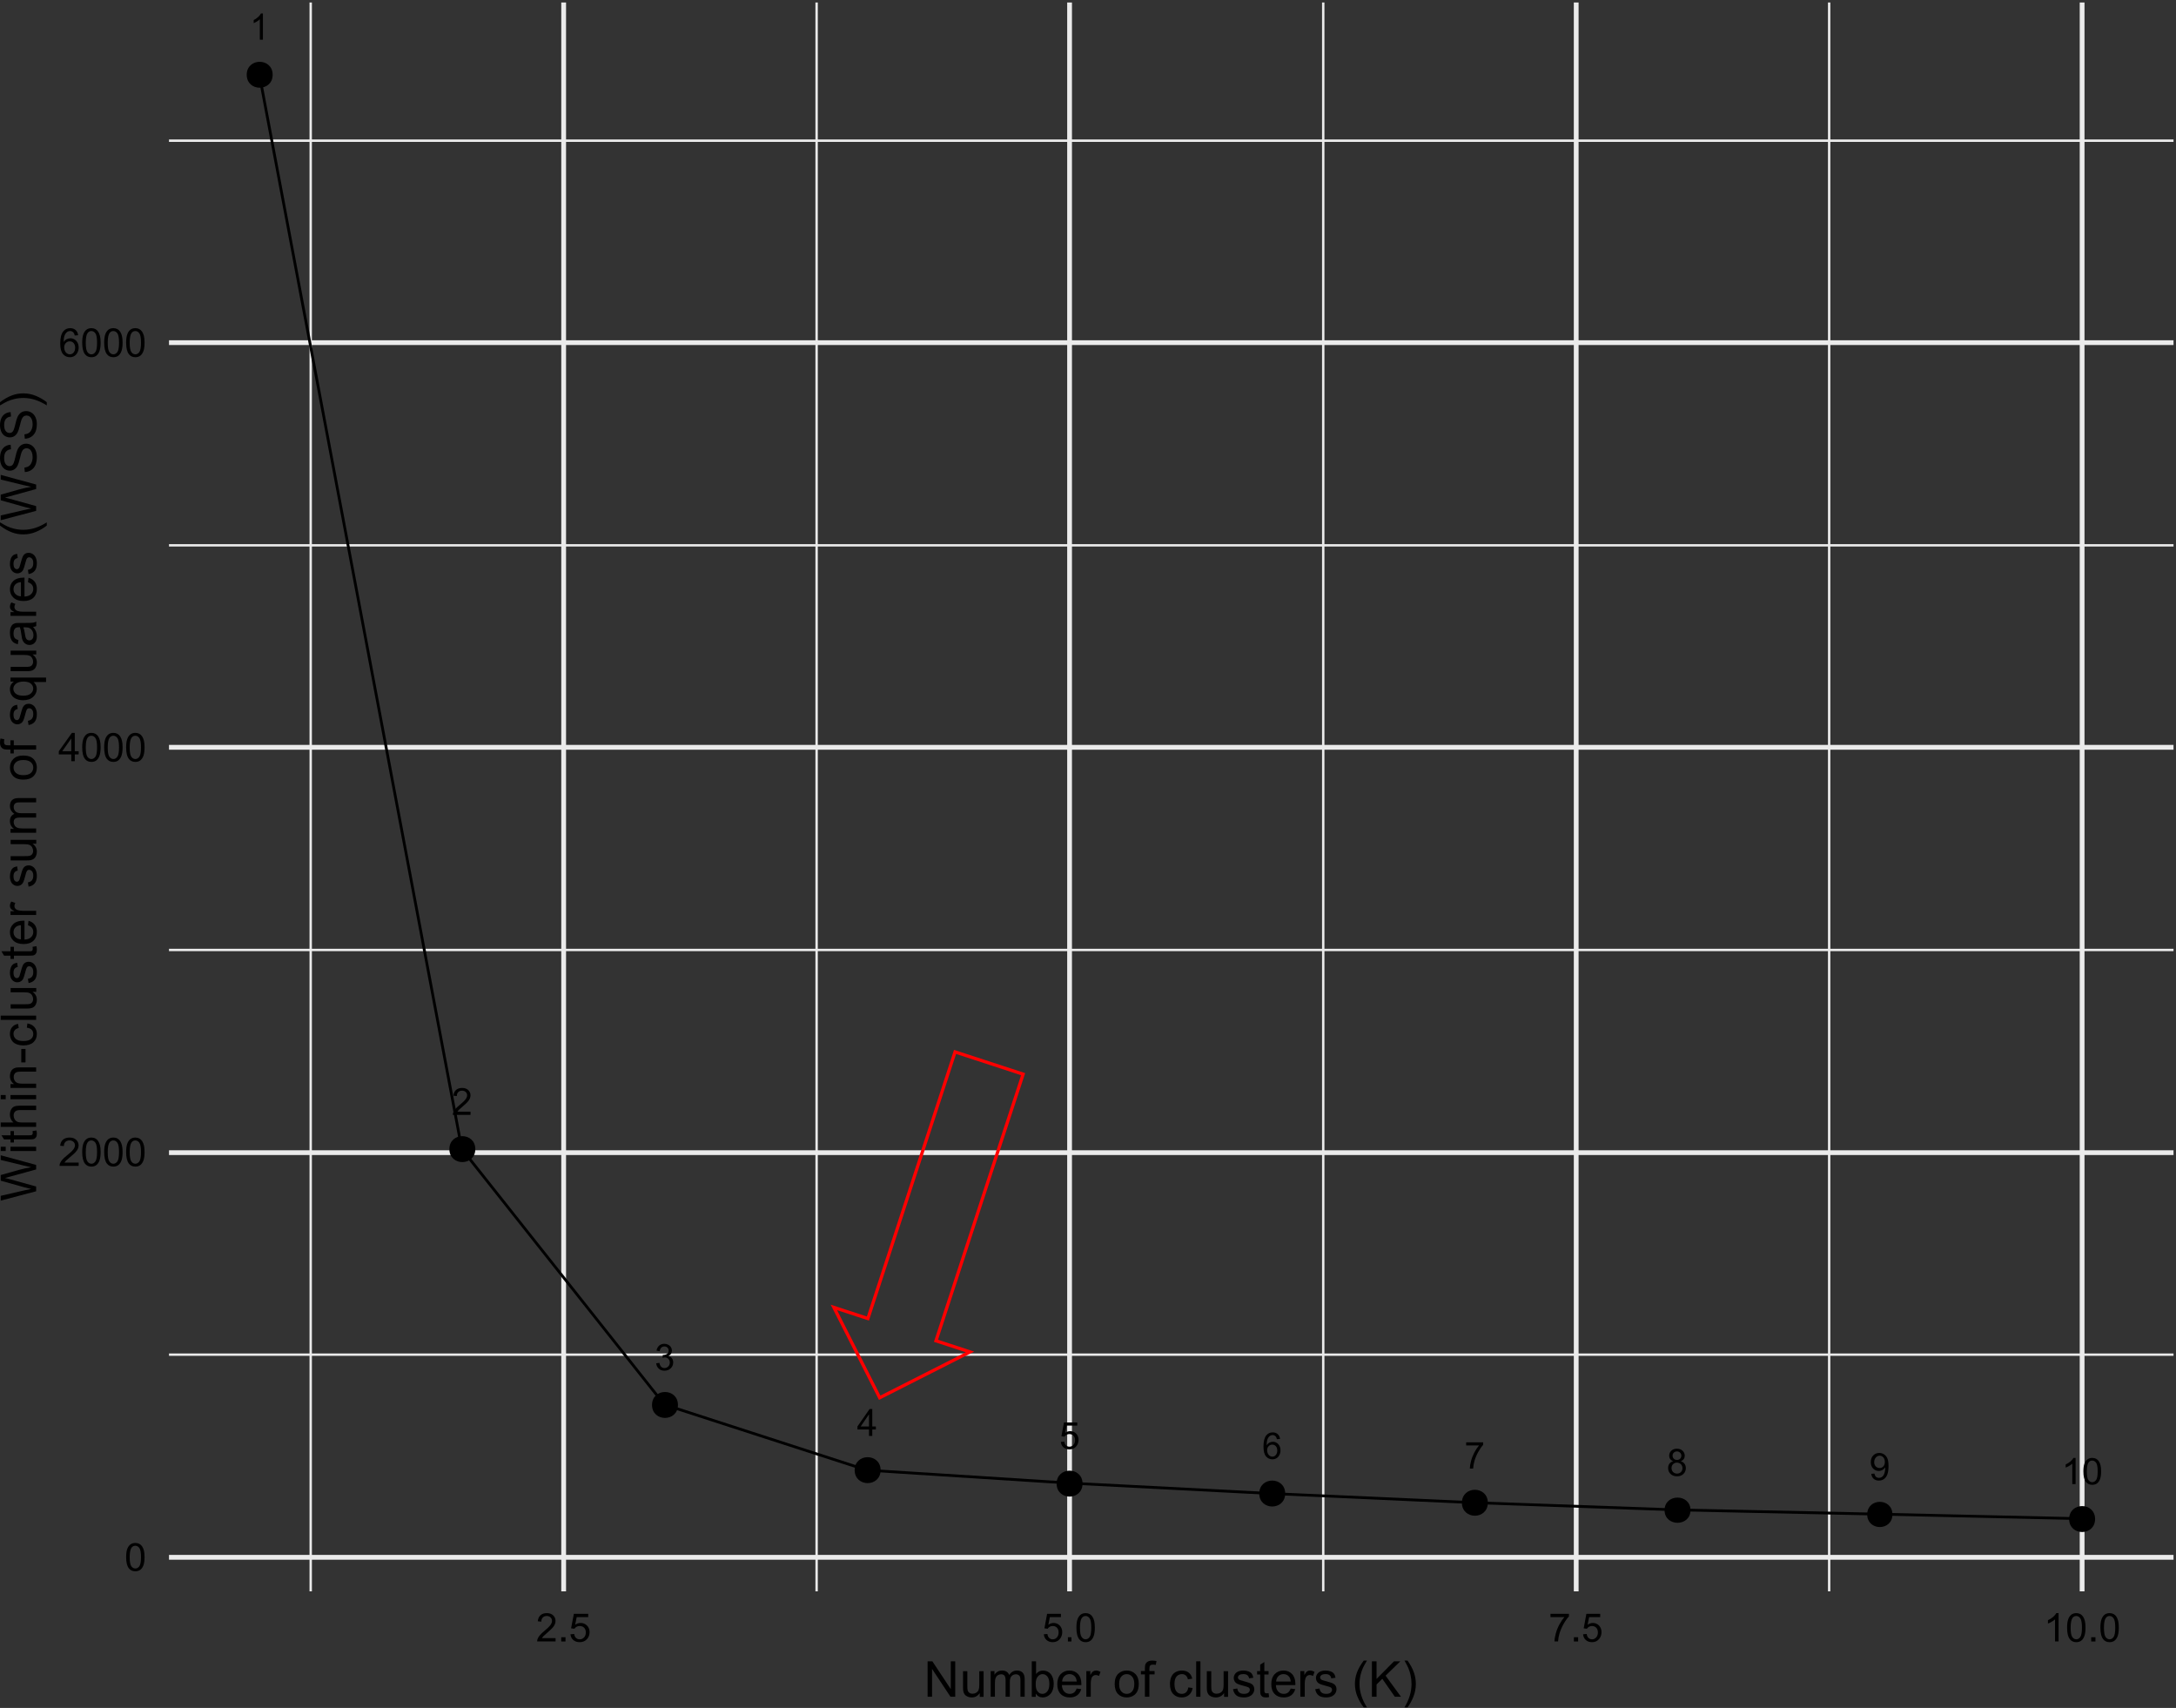 <svg width="3071" height="2410" xmlns="http://www.w3.org/2000/svg" xmlns:xlink="http://www.w3.org/1999/xlink" xml:space="preserve" overflow="hidden"><rect width="100%" height="100%" fill="#333333" stroke="none"/><g transform="translate(-666 -32)"><path d="M904.5 1943.5 3733.5 1943.5" stroke="#EBEBEB" stroke-width="3.379" stroke-linejoin="round" stroke-miterlimit="10" fill="none" fill-rule="evenodd"/><path d="M904.5 1372.5 3733.5 1372.5" stroke="#EBEBEB" stroke-width="3.379" stroke-linejoin="round" stroke-miterlimit="10" fill="none" fill-rule="evenodd"/><path d="M904.5 801.5 3733.5 801.5" stroke="#EBEBEB" stroke-width="3.379" stroke-linejoin="round" stroke-miterlimit="10" fill="none" fill-rule="evenodd"/><path d="M904.5 230.5 3733.5 230.5" stroke="#EBEBEB" stroke-width="3.379" stroke-linejoin="round" stroke-miterlimit="10" fill="none" fill-rule="evenodd"/><path d="M1104.5 2277.5 1104.5 35.5" stroke="#EBEBEB" stroke-width="3.379" stroke-linejoin="round" stroke-miterlimit="10" fill="none" fill-rule="evenodd"/><path d="M1818.5 2277.5 1818.5 35.5" stroke="#EBEBEB" stroke-width="3.379" stroke-linejoin="round" stroke-miterlimit="10" fill="none" fill-rule="evenodd"/><path d="M2533.5 2277.5 2533.5 35.5" stroke="#EBEBEB" stroke-width="3.379" stroke-linejoin="round" stroke-miterlimit="10" fill="none" fill-rule="evenodd"/><path d="M3247.5 2277.5 3247.5 35.5" stroke="#EBEBEB" stroke-width="3.379" stroke-linejoin="round" stroke-miterlimit="10" fill="none" fill-rule="evenodd"/><path d="M904.5 2229.5 3733.5 2229.5" stroke="#EBEBEB" stroke-width="6.757" stroke-linejoin="round" stroke-miterlimit="10" fill="none" fill-rule="evenodd"/><path d="M904.5 1658.5 3733.5 1658.5" stroke="#EBEBEB" stroke-width="6.757" stroke-linejoin="round" stroke-miterlimit="10" fill="none" fill-rule="evenodd"/><path d="M904.5 1086.5 3733.5 1086.5" stroke="#EBEBEB" stroke-width="6.757" stroke-linejoin="round" stroke-miterlimit="10" fill="none" fill-rule="evenodd"/><path d="M904.5 515.5 3733.5 515.5" stroke="#EBEBEB" stroke-width="6.757" stroke-linejoin="round" stroke-miterlimit="10" fill="none" fill-rule="evenodd"/><path d="M1461.5 2277.5 1461.5 35.5" stroke="#EBEBEB" stroke-width="6.757" stroke-linejoin="round" stroke-miterlimit="10" fill="none" fill-rule="evenodd"/><path d="M2175.5 2277.5 2175.5 35.5" stroke="#EBEBEB" stroke-width="6.757" stroke-linejoin="round" stroke-miterlimit="10" fill="none" fill-rule="evenodd"/><path d="M2890.5 2277.5 2890.5 35.5" stroke="#EBEBEB" stroke-width="6.757" stroke-linejoin="round" stroke-miterlimit="10" fill="none" fill-rule="evenodd"/><path d="M3604.5 2277.5 3604.5 35.5" stroke="#EBEBEB" stroke-width="6.757" stroke-linejoin="round" stroke-miterlimit="10" fill="none" fill-rule="evenodd"/><path d="M1032 137 1317.77 1653.43 1603.55 2013.98 1889.33 2106.49 2175.1 2124.75 2460.88 2139.52 2746.67 2152.39 3032.45 2162.56 3318.22 2168.58 3604 2175" stroke="#000000" stroke-width="3.912" stroke-linejoin="round" stroke-miterlimit="10" fill="none" fill-rule="evenodd"/><path d="M1049.5 137.495C1049.5 160.168 1015.5 160.168 1015.5 137.495 1015.5 114.835 1049.5 114.835 1049.5 137.495" stroke="#000000" stroke-width="2.598" stroke-linecap="round" stroke-linejoin="round" stroke-miterlimit="10" fill-rule="evenodd"/><path d="M1335.5 1653.5C1335.5 1676.17 1301.5 1676.17 1301.5 1653.5 1301.5 1630.83 1335.5 1630.83 1335.5 1653.5" stroke="#000000" stroke-width="2.598" stroke-linecap="round" stroke-linejoin="round" stroke-miterlimit="10" fill-rule="evenodd"/><path d="M1621.5 2014.5C1621.5 2037.17 1587.5 2037.17 1587.5 2014.5 1587.5 1991.83 1621.5 1991.83 1621.5 2014.5" stroke="#000000" stroke-width="2.598" stroke-linecap="round" stroke-linejoin="round" stroke-miterlimit="10" fill-rule="evenodd"/><path d="M1907.5 2106.5C1907.5 2129.17 1873.5 2129.17 1873.5 2106.5 1873.5 2083.83 1907.5 2083.83 1907.5 2106.5" stroke="#000000" stroke-width="2.598" stroke-linecap="round" stroke-linejoin="round" stroke-miterlimit="10" fill-rule="evenodd"/><path d="M2192.5 2125.51C2192.5 2148.17 2158.5 2148.17 2158.5 2125.51 2158.5 2102.83 2192.5 2102.83 2192.5 2125.51" stroke="#000000" stroke-width="2.598" stroke-linecap="round" stroke-linejoin="round" stroke-miterlimit="10" fill-rule="evenodd"/><path d="M2478.5 2139.5C2478.5 2162.17 2444.5 2162.17 2444.5 2139.5 2444.5 2116.83 2478.5 2116.83 2478.5 2139.5" stroke="#000000" stroke-width="2.598" stroke-linecap="round" stroke-linejoin="round" stroke-miterlimit="10" fill-rule="evenodd"/><path d="M2764.5 2152.5C2764.5 2175.17 2730.5 2175.17 2730.5 2152.5 2730.5 2129.83 2764.5 2129.83 2764.5 2152.5" stroke="#000000" stroke-width="2.598" stroke-linecap="round" stroke-linejoin="round" stroke-miterlimit="10" fill-rule="evenodd"/><path d="M3050.5 2162.99C3050.5 2185 3016.5 2185 3016.5 2162.99 3016.5 2141 3050.5 2141 3050.5 2162.99" stroke="#000000" stroke-width="2.598" stroke-linecap="round" stroke-linejoin="round" stroke-miterlimit="10" fill-rule="evenodd"/><path d="M3335.5 2168.99C3335.5 2191 3302.5 2191 3302.5 2168.99 3302.5 2147 3335.5 2147 3335.5 2168.99" stroke="#000000" stroke-width="2.598" stroke-linecap="round" stroke-linejoin="round" stroke-miterlimit="10" fill-rule="evenodd"/><path d="M3621.5 2175.5C3621.5 2198.17 3587.5 2198.17 3587.5 2175.5 3587.5 2152.83 3621.5 2152.83 3621.5 2175.5" stroke="#000000" stroke-width="2.598" stroke-linecap="round" stroke-linejoin="round" stroke-miterlimit="10" fill-rule="evenodd"/><path d="M1037.04 88.008 1032.7 88.008 1032.7 59.178C1031.65 60.223 1030.28 61.269 1028.59 62.301 1026.89 63.347 1025.38 64.124 1024.04 64.633L1024.04 60.266C1026.45 59.093 1028.56 57.651 1030.39 55.941 1032.19 54.259 1033.47 52.62 1034.25 51.008L1037.04 51.008Z" fill-rule="evenodd"/><path d="M1330.07 1600.69 1330.07 1605.16 1305.07 1605.16C1305.03 1604.04 1305.22 1602.97 1305.62 1601.94 1306.25 1600.24 1307.26 1598.57 1308.67 1596.9 1310.06 1595.26 1312.09 1593.34 1314.75 1591.17 1318.85 1587.81 1321.62 1585.14 1323.08 1583.16 1324.51 1581.2 1325.24 1579.34 1325.25 1577.57 1325.24 1575.74 1324.58 1574.19 1323.28 1572.91 1321.96 1571.66 1320.23 1571.02 1318.13 1571.01 1315.88 1571.02 1314.1 1571.69 1312.76 1573.02 1311.41 1574.37 1310.73 1576.23 1310.73 1578.6L1305.96 1578.1C1306.28 1574.55 1307.5 1571.83 1309.64 1569.96 1311.76 1568.1 1314.63 1567.17 1318.23 1567.16 1321.86 1567.17 1324.73 1568.18 1326.85 1570.18 1328.96 1572.2 1330.02 1574.69 1330.02 1577.67 1330.02 1579.19 1329.7 1580.69 1329.09 1582.14 1328.46 1583.62 1327.43 1585.16 1326.01 1586.76 1324.55 1588.38 1322.18 1590.6 1318.85 1593.42 1316.05 1595.77 1314.27 1597.35 1313.49 1598.18 1312.69 1599.02 1312.04 1599.86 1311.53 1600.69Z" fill-rule="evenodd"/><path d="M1592.09 1955.72 1596.59 1955.11C1597.1 1957.71 1597.98 1959.56 1599.22 1960.7 1600.46 1961.84 1601.96 1962.41 1603.76 1962.41 1605.87 1962.41 1607.66 1961.67 1609.12 1960.19 1610.57 1958.7 1611.3 1956.86 1611.31 1954.65 1611.3 1952.57 1610.62 1950.84 1609.29 1949.48 1607.92 1948.12 1606.21 1947.44 1604.14 1947.42 1603.27 1947.44 1602.22 1947.61 1600.96 1947.93L1601.47 1943.93C1601.77 1943.95 1602 1943.97 1602.19 1943.97 1604.1 1943.97 1605.83 1943.47 1607.36 1942.46 1608.89 1941.44 1609.65 1939.88 1609.67 1937.76 1609.65 1936.1 1609.1 1934.71 1607.99 1933.61 1606.87 1932.52 1605.42 1931.97 1603.66 1931.96 1601.91 1931.97 1600.44 1932.53 1599.29 1933.63 1598.11 1934.75 1597.36 1936.42 1597.04 1938.65L1592.54 1937.84C1593.08 1934.78 1594.33 1932.42 1596.3 1930.72 1598.24 1929.05 1600.67 1928.21 1603.57 1928.19 1605.56 1928.21 1607.4 1928.63 1609.09 1929.51 1610.78 1930.39 1612.06 1931.59 1612.96 1933.07 1613.83 1934.58 1614.28 1936.18 1614.29 1937.86 1614.28 1939.49 1613.86 1940.95 1613.01 1942.26 1612.17 1943.57 1610.9 1944.63 1609.25 1945.4 1611.4 1945.91 1613.08 1946.95 1614.29 1948.55 1615.49 1950.15 1616.09 1952.16 1616.09 1954.55 1616.09 1957.81 1614.93 1960.56 1612.59 1962.81 1610.26 1965.07 1607.31 1966.18 1603.75 1966.19 1600.51 1966.18 1597.84 1965.22 1595.72 1963.28 1593.6 1961.34 1592.39 1958.82 1592.09 1955.72Z" fill-rule="evenodd"/><path d="M1892.43 2058.21 1892.43 2049.11 1876.12 2049.11 1876.12 2044.83 1893.28 2020.21 1897.05 2020.21 1897.05 2044.83 1902.12 2044.83 1902.12 2049.11 1897.05 2049.11 1897.05 2058.21ZM1892.43 2044.83 1892.43 2027.7 1880.67 2044.83Z" fill-rule="evenodd"/><path d="M2163.15 2066.64 2168.01 2066.24C2168.37 2068.62 2169.21 2070.41 2170.53 2071.6 2171.83 2072.79 2173.4 2073.39 2175.27 2073.39 2177.48 2073.39 2179.38 2072.54 2180.92 2070.86 2182.46 2069.17 2183.22 2066.93 2183.24 2064.14 2183.22 2061.5 2182.48 2059.41 2181.01 2057.87 2179.52 2056.33 2177.57 2055.56 2175.18 2055.56 2173.68 2055.56 2172.33 2055.9 2171.15 2056.59 2169.93 2057.27 2168.99 2058.16 2168.33 2059.23L2163.98 2058.67 2167.63 2039.21 2186.37 2039.21 2186.37 2043.64 2171.34 2043.64 2169.3 2053.83C2171.55 2052.26 2173.92 2051.46 2176.43 2051.44 2179.71 2051.46 2182.48 2052.61 2184.75 2054.89 2187.01 2057.2 2188.14 2060.15 2188.15 2063.72 2188.14 2067.17 2187.14 2070.13 2185.16 2072.62 2182.73 2075.68 2179.43 2077.19 2175.27 2077.21 2171.83 2077.19 2169.04 2076.25 2166.87 2074.32 2164.7 2072.4 2163.46 2069.84 2163.15 2066.64Z" fill-rule="evenodd"/><path d="M2472.53 2062.47 2468.1 2062.83C2467.69 2061.04 2467.12 2059.74 2466.41 2058.92 2465.18 2057.63 2463.71 2056.99 2461.95 2056.97 2460.53 2056.99 2459.27 2057.39 2458.2 2058.19 2456.79 2059.24 2455.69 2060.77 2454.88 2062.78 2454.07 2064.8 2453.64 2067.67 2453.61 2071.39 2454.67 2069.72 2455.99 2068.48 2457.55 2067.67 2459.1 2066.85 2460.72 2066.45 2462.44 2066.44 2465.39 2066.45 2467.93 2067.57 2470.04 2069.81 2472.11 2072.05 2473.16 2074.95 2473.17 2078.5 2473.16 2080.84 2472.67 2083.01 2471.7 2085.01 2470.72 2087.01 2469.37 2088.55 2467.65 2089.61 2465.92 2090.68 2463.97 2091.19 2461.79 2091.21 2458.07 2091.19 2455.03 2089.81 2452.69 2087.01 2450.33 2084.22 2449.16 2079.61 2449.17 2073.16 2449.16 2065.98 2450.46 2060.74 2453.06 2057.47 2455.32 2054.63 2458.38 2053.22 2462.21 2053.2 2465.07 2053.22 2467.41 2054.03 2469.24 2055.67 2471.07 2057.32 2472.17 2059.59 2472.53 2062.47ZM2454.31 2078.51C2454.29 2080.11 2454.61 2081.61 2455.28 2083.04 2455.92 2084.48 2456.84 2085.58 2458.03 2086.32 2459.19 2087.08 2460.41 2087.45 2461.72 2087.45 2463.59 2087.45 2465.21 2086.68 2466.58 2085.12 2467.92 2083.57 2468.6 2081.46 2468.61 2078.77 2468.6 2076.22 2467.93 2074.19 2466.61 2072.7 2465.25 2071.23 2463.57 2070.49 2461.54 2070.48 2459.52 2070.49 2457.81 2071.23 2456.41 2072.7 2454.99 2074.19 2454.29 2076.13 2454.31 2078.51Z" fill-rule="evenodd"/><path d="M2735.21 2071.62 2735.21 2067.21 2759.21 2067.21 2759.21 2070.79C2756.84 2073.35 2754.5 2076.71 2752.18 2080.91 2749.86 2085.13 2748.07 2089.45 2746.82 2093.9 2745.9 2097.05 2745.31 2100.48 2745.07 2104.21L2740.39 2104.21C2740.44 2101.26 2741.01 2097.71 2742.11 2093.52 2743.21 2089.35 2744.79 2085.33 2746.84 2081.44 2748.88 2077.58 2751.06 2074.3 2753.36 2071.62Z" fill-rule="evenodd"/><path d="M3027.46 2093.85C3025.51 2093.15 3024.08 2092.14 3023.17 2090.81 3022.22 2089.5 3021.75 2087.92 3021.77 2086.07 3021.75 2083.3 3022.74 2080.96 3024.74 2079.06 3026.72 2077.17 3029.35 2076.23 3032.66 2076.21 3035.96 2076.23 3038.64 2077.19 3040.67 2079.13 3042.68 2081.08 3043.68 2083.44 3043.7 2086.19 3043.68 2087.98 3043.21 2089.52 3042.3 2090.82 3041.37 2092.14 3039.97 2093.15 3038.1 2093.85 3040.42 2094.63 3042.2 2095.86 3043.42 2097.56 3044.63 2099.26 3045.22 2101.3 3045.24 2103.65 3045.22 2106.92 3044.07 2109.66 3041.79 2111.89 3039.49 2114.1 3036.47 2115.2 3032.75 2115.21 3028.99 2115.2 3025.98 2114.1 3023.68 2111.87 3021.37 2109.65 3020.22 2106.86 3020.24 2103.52 3020.22 2101.05 3020.85 2098.97 3022.1 2097.28 3023.35 2095.61 3025.13 2094.47 3027.46 2093.85ZM3026.53 2085.91C3026.51 2087.73 3027.1 2089.21 3028.26 2090.35 3029.41 2091.49 3030.91 2092.07 3032.76 2092.07 3034.55 2092.07 3036.02 2091.51 3037.17 2090.37 3038.32 2089.24 3038.89 2087.83 3038.91 2086.18 3038.89 2084.46 3038.31 2083.03 3037.13 2081.84 3035.93 2080.68 3034.46 2080.1 3032.72 2080.08 3030.94 2080.1 3029.46 2080.67 3028.29 2081.79 3027.1 2082.95 3026.51 2084.31 3026.53 2085.91ZM3025.03 2103.55C3025.03 2104.9 3025.33 2106.19 3025.96 2107.43 3026.59 2108.69 3027.52 2109.66 3028.77 2110.33 3029.99 2111.02 3031.33 2111.36 3032.79 2111.36 3035 2111.36 3036.84 2110.64 3038.29 2109.21 3039.73 2107.77 3040.46 2105.94 3040.48 2103.7 3040.46 2101.46 3039.72 2099.6 3038.24 2098.1 3036.74 2096.64 3034.87 2095.89 3032.63 2095.89 3030.45 2095.89 3028.63 2096.62 3027.18 2098.09 3025.74 2099.55 3025.03 2101.38 3025.03 2103.55Z" fill-rule="evenodd"/><path d="M3306.97 2111.73 3311.46 2111.32C3311.84 2113.45 3312.55 2114.99 3313.63 2115.94 3314.68 2116.89 3316.07 2117.36 3317.76 2117.36 3319.19 2117.36 3320.45 2117.04 3321.54 2116.38 3322.6 2115.72 3323.49 2114.84 3324.19 2113.73 3324.88 2112.64 3325.45 2111.15 3325.93 2109.26 3326.38 2107.4 3326.61 2105.49 3326.63 2103.53 3326.61 2103.34 3326.61 2103.02 3326.6 2102.59 3325.67 2104.09 3324.38 2105.3 3322.78 2106.23 3321.15 2107.16 3319.4 2107.63 3317.53 2107.62 3314.36 2107.63 3311.71 2106.49 3309.53 2104.19 3307.35 2101.9 3306.25 2098.87 3306.27 2095.12 3306.25 2091.25 3307.39 2088.13 3309.68 2085.76 3311.94 2083.4 3314.79 2082.23 3318.23 2082.21 3320.68 2082.23 3322.94 2082.89 3325.01 2084.22 3327.05 2085.57 3328.61 2087.49 3329.68 2089.95 3330.73 2092.44 3331.25 2096.01 3331.27 2100.69 3331.25 2105.58 3330.73 2109.46 3329.68 2112.35 3328.61 2115.25 3327.05 2117.46 3324.98 2118.96 3322.9 2120.47 3320.45 2121.2 3317.66 2121.21 3314.67 2121.2 3312.25 2120.39 3310.37 2118.74 3308.47 2117.1 3307.33 2114.75 3306.97 2111.73ZM3326.09 2094.89C3326.08 2092.21 3325.36 2090.07 3323.95 2088.47 3322.5 2086.9 3320.78 2086.11 3318.8 2086.1 3316.71 2086.11 3314.9 2086.96 3313.37 2088.66 3311.82 2090.36 3311.07 2092.57 3311.07 2095.27 3311.07 2097.71 3311.8 2099.69 3313.25 2101.2 3314.71 2102.72 3316.51 2103.47 3318.67 2103.47 3320.81 2103.47 3322.59 2102.72 3323.99 2101.2 3325.38 2099.69 3326.08 2097.58 3326.09 2094.89Z" fill-rule="evenodd"/><path d="M3595.3 2126.21 3590.63 2126.21 3590.63 2097.38C3589.49 2098.42 3588.02 2099.47 3586.2 2100.5 3584.37 2101.54 3582.74 2102.32 3581.29 2102.83L3581.29 2098.46C3583.89 2097.29 3586.17 2095.85 3588.13 2094.14 3590.07 2092.46 3591.46 2090.82 3592.29 2089.21L3595.3 2089.21Z" fill-rule="evenodd"/><path d="M3606.3 2108.22C3606.29 2103.84 3606.76 2100.3 3607.7 2097.6 3608.62 2094.93 3610.01 2092.86 3611.86 2091.39 3613.7 2089.95 3616.01 2089.22 3618.8 2089.21 3620.84 2089.22 3622.65 2089.62 3624.21 2090.42 3625.76 2091.24 3627.04 2092.39 3628.07 2093.91 3629.07 2095.42 3629.86 2097.27 3630.43 2099.44 3631.01 2101.63 3631.3 2104.55 3631.3 2108.22 3631.3 2112.61 3630.83 2116.13 3629.92 2118.8 3628.98 2121.5 3627.59 2123.57 3625.77 2125.02 3623.92 2126.48 3621.59 2127.19 3618.8 2127.21 3615.09 2127.19 3612.2 2125.92 3610.09 2123.35 3607.55 2120.27 3606.29 2115.23 3606.3 2108.22ZM3611.14 2108.22C3611.14 2114.35 3611.87 2118.42 3613.34 2120.43 3614.82 2122.46 3616.62 2123.45 3618.8 2123.45 3620.95 2123.45 3622.77 2122.44 3624.26 2120.41 3625.71 2118.39 3626.45 2114.33 3626.46 2108.22 3626.45 2102.11 3625.71 2098.04 3624.26 2096.02 3622.77 2094.02 3620.93 2093.01 3618.76 2092.99 3616.58 2093.01 3614.86 2093.89 3613.58 2095.66 3611.95 2097.93 3611.14 2102.13 3611.14 2108.22Z" fill-rule="evenodd"/><path d="M844.02 2229.22C844.02 2224.6 844.493 2220.87 845.466 2218.05 846.426 2215.24 847.872 2213.07 849.79 2211.52 851.694 2210 854.1 2209.23 857.021 2209.22 859.14 2209.23 861.015 2209.65 862.647 2210.5 864.251 2211.34 865.582 2212.56 866.642 2214.15 867.687 2215.76 868.517 2217.7 869.119 2219.97 869.706 2222.26 870.007 2225.34 870.021 2229.22 870.007 2233.82 869.519 2237.53 868.575 2240.36 867.601 2243.19 866.17 2245.38 864.265 2246.91 862.347 2248.46 859.927 2249.22 857.021 2249.22 853.155 2249.22 850.134 2247.87 847.958 2245.15 845.323 2241.91 844.02 2236.59 844.02 2229.22ZM849.046 2229.22C849.046 2235.66 849.805 2239.95 851.336 2242.06 852.869 2244.2 854.759 2245.25 857.021 2245.25 859.254 2245.25 861.144 2244.18 862.676 2242.05 864.208 2239.91 864.981 2235.64 864.981 2229.22 864.981 2222.79 864.208 2218.51 862.676 2216.37 861.144 2214.26 859.24 2213.2 856.963 2213.2 854.701 2213.2 852.912 2214.14 851.58 2216.01 849.891 2218.4 849.046 2222.8 849.046 2229.22Z" fill-rule="evenodd"/><path d="M777.012 1672.46 777.012 1677.17 750.018 1677.17C749.974 1675.99 750.164 1674.86 750.604 1673.76 751.279 1671.97 752.379 1670.21 753.904 1668.47 755.399 1666.75 757.584 1664.74 760.458 1662.43 764.886 1658.9 767.891 1656.1 769.461 1654.01 771.015 1651.95 771.792 1649.98 771.807 1648.12 771.792 1646.19 771.088 1644.56 769.666 1643.21 768.244 1641.88 766.381 1641.21 764.109 1641.21 761.675 1641.21 759.754 1641.93 758.317 1643.34 756.865 1644.76 756.132 1646.72 756.117 1649.21L750.956 1648.69C751.308 1644.96 752.642 1642.1 754.944 1640.13 757.246 1638.17 760.34 1637.18 764.226 1637.16 768.141 1637.18 771.235 1638.24 773.522 1640.35 775.795 1642.47 776.939 1645.1 776.953 1648.22 776.939 1649.84 776.601 1651.41 775.941 1652.94 775.267 1654.48 774.167 1656.1 772.613 1657.8 771.059 1659.5 768.478 1661.83 764.886 1664.79 761.88 1667.27 759.945 1668.94 759.094 1669.81 758.229 1670.7 757.525 1671.59 756.983 1672.46Z" fill-rule="evenodd"/><path d="M782.014 1657.67C782.014 1652.93 782.487 1649.11 783.461 1646.22 784.42 1643.33 785.866 1641.11 787.784 1639.53 789.689 1637.97 792.094 1637.18 795.015 1637.17 797.134 1637.18 799.009 1637.61 800.642 1638.48 802.245 1639.34 803.576 1640.6 804.636 1642.22 805.681 1643.87 806.511 1645.86 807.113 1648.19 807.7 1650.54 808.001 1653.7 808.015 1657.67 808.001 1662.39 807.514 1666.19 806.569 1669.09 805.595 1671.98 804.164 1674.23 802.259 1675.8 800.341 1677.39 797.921 1678.17 795.015 1678.17 791.149 1678.17 788.128 1676.78 785.952 1674 783.318 1670.67 782.014 1665.22 782.014 1657.67ZM787.04 1657.67C787.04 1664.27 787.799 1668.67 789.331 1670.83 790.863 1673.02 792.753 1674.1 795.015 1674.1 797.248 1674.1 799.138 1673.01 800.67 1670.82 802.202 1668.63 802.975 1664.24 802.975 1657.67 802.975 1651.07 802.202 1646.69 800.67 1644.5 799.138 1642.34 797.234 1641.24 794.958 1641.24 792.695 1641.24 790.906 1642.21 789.574 1644.13 787.885 1646.58 787.04 1651.09 787.04 1657.67Z" fill-rule="evenodd"/><path d="M813.018 1657.67C813.018 1652.93 813.49 1649.11 814.464 1646.22 815.423 1643.33 816.869 1641.11 818.787 1639.53 820.692 1637.97 823.097 1637.18 826.018 1637.17 828.137 1637.18 830.012 1637.61 831.644 1638.48 833.248 1639.34 834.579 1640.6 835.639 1642.22 836.684 1643.87 837.514 1645.86 838.116 1648.19 838.703 1650.54 839.003 1653.7 839.018 1657.67 839.003 1662.39 838.517 1666.19 837.572 1669.09 836.598 1671.98 835.166 1674.23 833.262 1675.8 831.344 1677.39 828.924 1678.17 826.018 1678.17 822.152 1678.17 819.131 1676.78 816.955 1674 814.32 1670.67 813.018 1665.22 813.018 1657.67ZM818.043 1657.67C818.043 1664.27 818.802 1668.67 820.334 1670.83 821.865 1673.02 823.755 1674.1 826.018 1674.1 828.251 1674.1 830.141 1673.01 831.673 1670.82 833.205 1668.63 833.978 1664.24 833.978 1657.67 833.978 1651.07 833.205 1646.69 831.673 1644.5 830.141 1642.34 828.237 1641.24 825.96 1641.24 823.698 1641.24 821.908 1642.21 820.577 1644.13 818.887 1646.58 818.043 1651.09 818.043 1657.67Z" fill-rule="evenodd"/><path d="M844.02 1657.67C844.02 1652.93 844.493 1649.11 845.466 1646.22 846.426 1643.33 847.872 1641.11 849.79 1639.53 851.694 1637.97 854.1 1637.18 857.021 1637.17 859.14 1637.18 861.015 1637.61 862.647 1638.48 864.251 1639.34 865.582 1640.6 866.642 1642.22 867.687 1643.87 868.517 1645.86 869.119 1648.19 869.706 1650.54 870.007 1653.7 870.021 1657.67 870.007 1662.39 869.519 1666.19 868.575 1669.09 867.601 1671.98 866.17 1674.23 864.265 1675.8 862.347 1677.39 859.927 1678.17 857.021 1678.17 853.155 1678.17 850.134 1676.78 847.958 1674 845.323 1670.67 844.02 1665.22 844.02 1657.67ZM849.046 1657.67C849.046 1664.27 849.805 1668.67 851.336 1670.83 852.869 1673.02 854.759 1674.1 857.021 1674.1 859.254 1674.1 861.144 1673.01 862.676 1670.82 864.208 1668.63 864.981 1664.24 864.981 1657.67 864.981 1651.07 864.208 1646.69 862.676 1644.5 861.144 1642.34 859.24 1641.24 856.963 1641.24 854.701 1641.24 852.912 1642.21 851.58 1644.13 849.891 1646.58 849.046 1651.09 849.046 1657.67Z" fill-rule="evenodd"/><path d="M766.579 1106.11 766.579 1096.53 749.012 1096.53 749.012 1092.03 767.48 1066.11 771.548 1066.11 771.548 1092.03 777.012 1092.03 777.012 1096.53 771.548 1096.53 771.548 1106.11ZM766.579 1092.03 766.579 1073.99 753.908 1092.03Z" fill-rule="evenodd"/><path d="M782.014 1086.62C782.014 1081.88 782.487 1078.06 783.461 1075.16 784.42 1072.28 785.866 1070.06 787.784 1068.47 789.689 1066.92 792.094 1066.12 795.015 1066.11 797.134 1066.12 799.009 1066.56 800.642 1067.42 802.245 1068.29 803.576 1069.54 804.636 1071.17 805.681 1072.81 806.511 1074.8 807.113 1077.13 807.7 1079.48 808.001 1082.64 808.015 1086.62 808.001 1091.33 807.514 1095.13 806.569 1098.03 805.595 1100.93 804.164 1103.18 802.259 1104.75 800.341 1106.33 797.921 1107.11 795.015 1107.11 791.149 1107.11 788.128 1105.73 785.952 1102.94 783.318 1099.62 782.014 1094.17 782.014 1086.62ZM787.04 1086.62C787.04 1093.22 787.799 1097.61 789.331 1099.77 790.863 1101.96 792.753 1103.05 795.015 1103.05 797.248 1103.05 799.138 1101.95 800.67 1099.76 802.202 1097.57 802.975 1093.19 802.975 1086.62 802.975 1080.02 802.202 1075.64 800.67 1073.44 799.138 1071.28 797.234 1070.19 794.958 1070.19 792.695 1070.19 790.906 1071.15 789.574 1073.07 787.885 1075.52 787.04 1080.03 787.04 1086.62Z" fill-rule="evenodd"/><path d="M813.018 1086.62C813.018 1081.88 813.49 1078.06 814.464 1075.16 815.423 1072.28 816.869 1070.06 818.787 1068.47 820.692 1066.92 823.097 1066.12 826.018 1066.11 828.137 1066.12 830.012 1066.56 831.644 1067.42 833.248 1068.29 834.579 1069.54 835.639 1071.17 836.684 1072.81 837.514 1074.8 838.116 1077.13 838.703 1079.48 839.003 1082.64 839.018 1086.62 839.003 1091.33 838.517 1095.13 837.572 1098.03 836.598 1100.93 835.166 1103.18 833.262 1104.75 831.344 1106.33 828.924 1107.11 826.018 1107.11 822.152 1107.11 819.131 1105.73 816.955 1102.94 814.32 1099.62 813.018 1094.17 813.018 1086.62ZM818.043 1086.62C818.043 1093.22 818.802 1097.61 820.334 1099.77 821.865 1101.96 823.755 1103.05 826.018 1103.05 828.251 1103.05 830.141 1101.95 831.673 1099.76 833.205 1097.57 833.978 1093.19 833.978 1086.62 833.978 1080.02 833.205 1075.64 831.673 1073.44 830.141 1071.28 828.237 1070.19 825.96 1070.19 823.698 1070.19 821.908 1071.15 820.577 1073.07 818.887 1075.52 818.043 1080.03 818.043 1086.62Z" fill-rule="evenodd"/><path d="M844.02 1086.62C844.02 1081.88 844.493 1078.06 845.466 1075.16 846.426 1072.28 847.872 1070.06 849.79 1068.47 851.694 1066.92 854.1 1066.12 857.021 1066.11 859.14 1066.12 861.015 1066.56 862.647 1067.42 864.251 1068.29 865.582 1069.54 866.642 1071.17 867.687 1072.81 868.517 1074.8 869.119 1077.13 869.706 1079.48 870.007 1082.64 870.021 1086.62 870.007 1091.33 869.519 1095.13 868.575 1098.03 867.601 1100.93 866.17 1103.18 864.265 1104.75 862.347 1106.33 859.927 1107.11 857.021 1107.11 853.155 1107.11 850.134 1105.73 847.958 1102.94 845.323 1099.62 844.02 1094.17 844.02 1086.62ZM849.046 1086.62C849.046 1093.22 849.805 1097.61 851.336 1099.77 852.869 1101.96 854.759 1103.05 857.021 1103.05 859.254 1103.05 861.144 1101.95 862.676 1099.76 864.208 1097.57 864.981 1093.19 864.981 1086.62 864.981 1080.02 864.208 1075.64 862.676 1073.44 861.144 1071.28 859.24 1070.19 856.963 1070.19 854.701 1070.19 852.912 1071.15 851.58 1073.07 849.891 1075.52 849.046 1080.03 849.046 1086.62Z" fill-rule="evenodd"/><path d="M776.305 505.054 771.5 505.429C771.063 503.513 770.455 502.115 769.678 501.221 768.363 499.823 766.753 499.117 764.845 499.103 763.291 499.117 761.934 499.549 760.79 500.429 759.25 501.552 758.048 503.21 757.186 505.386 756.296 507.562 755.844 510.661 755.816 514.667 756.974 512.865 758.388 511.511 760.083 510.631 761.75 509.767 763.517 509.334 765.382 509.32 768.59 509.334 771.331 510.545 773.606 512.952 775.867 515.387 777.011 518.514 777.011 522.334 777.011 524.855 776.474 527.19 775.401 529.352 774.326 531.514 772.857 533.171 771.006 534.324 769.141 535.477 767.035 536.053 764.676 536.053 760.648 536.053 757.356 534.554 754.827 531.528 752.269 528.516 750.997 523.53 751.012 516.583 750.997 508.83 752.41 503.181 755.237 499.65 757.681 496.595 760.987 495.068 765.142 495.053 768.222 495.068 770.751 495.961 772.744 497.719 774.708 499.506 775.895 501.942 776.305 505.054ZM756.579 522.348C756.579 524.048 756.932 525.677 757.638 527.233 758.345 528.79 759.334 529.971 760.606 530.778 761.878 531.586 763.206 531.989 764.605 531.989 766.626 531.989 768.378 531.153 769.861 529.482 771.317 527.81 772.052 525.533 772.066 522.622 772.052 519.869 771.331 517.679 769.889 516.079 768.434 514.479 766.597 513.687 764.407 513.672 762.217 513.687 760.366 514.479 758.854 516.079 757.328 517.679 756.579 519.768 756.579 522.348Z" fill-rule="evenodd"/><path d="M782.014 515.56C782.014 510.819 782.487 507 783.461 504.103 784.42 501.221 785.866 499.002 787.784 497.416 789.689 495.86 792.094 495.068 795.015 495.053 797.134 495.068 799.009 495.5 800.642 496.365 802.245 497.229 803.576 498.483 804.636 500.111 805.681 501.754 806.511 503.743 807.113 506.078 807.7 508.427 808.001 511.583 808.015 515.56 808.001 520.273 807.514 524.077 806.569 526.974 805.595 529.87 804.164 532.119 802.259 533.689 800.341 535.275 797.921 536.053 795.015 536.053 791.149 536.053 788.128 534.669 785.952 531.888 783.318 528.559 782.014 523.112 782.014 515.56ZM787.04 515.56C787.04 522.16 787.799 526.556 789.331 528.718 790.863 530.908 792.753 531.989 795.015 531.989 797.248 531.989 799.138 530.894 800.67 528.703 802.202 526.513 802.975 522.132 802.975 515.56 802.975 508.96 802.202 504.579 800.67 502.388 799.138 500.227 797.234 499.132 794.958 499.132 792.695 499.132 790.906 500.097 789.574 502.014 787.885 504.464 787.04 508.974 787.04 515.56Z" fill-rule="evenodd"/><path d="M813.018 515.56C813.018 510.819 813.49 507 814.464 504.103 815.423 501.221 816.869 499.002 818.787 497.416 820.692 495.86 823.097 495.068 826.018 495.053 828.137 495.068 830.012 495.5 831.644 496.365 833.248 497.229 834.579 498.483 835.639 500.111 836.684 501.754 837.514 503.743 838.116 506.078 838.703 508.427 839.003 511.583 839.018 515.56 839.003 520.273 838.517 524.077 837.572 526.974 836.598 529.87 835.166 532.119 833.262 533.689 831.344 535.275 828.924 536.053 826.018 536.053 822.152 536.053 819.131 534.669 816.955 531.888 814.32 528.559 813.018 523.112 813.018 515.56ZM818.043 515.56C818.043 522.16 818.802 526.556 820.334 528.718 821.865 530.908 823.755 531.989 826.018 531.989 828.251 531.989 830.141 530.894 831.673 528.703 833.205 526.513 833.978 522.132 833.978 515.56 833.978 508.96 833.205 504.579 831.673 502.388 830.141 500.227 828.237 499.132 825.96 499.132 823.698 499.132 821.908 500.097 820.577 502.014 818.887 504.464 818.043 508.974 818.043 515.56Z" fill-rule="evenodd"/><path d="M844.02 515.56C844.02 510.819 844.493 507 845.466 504.103 846.426 501.221 847.872 499.002 849.79 497.416 851.694 495.86 854.1 495.068 857.021 495.053 859.14 495.068 861.015 495.5 862.647 496.365 864.251 497.229 865.582 498.483 866.642 500.111 867.687 501.754 868.517 503.743 869.119 506.078 869.706 508.427 870.007 511.583 870.021 515.56 870.007 520.273 869.519 524.077 868.575 526.974 867.601 529.87 866.17 532.119 864.265 533.689 862.347 535.275 859.927 536.053 857.021 536.053 853.155 536.053 850.134 534.669 847.958 531.888 845.323 528.559 844.02 523.112 844.02 515.56ZM849.046 515.56C849.046 522.16 849.805 526.556 851.336 528.718 852.869 530.908 854.759 531.989 857.021 531.989 859.254 531.989 861.144 530.894 862.676 528.703 864.208 526.513 864.981 522.132 864.981 515.56 864.981 508.96 864.208 504.579 862.676 502.388 861.144 500.227 859.24 499.132 856.963 499.132 854.701 499.132 852.912 500.097 851.58 502.014 849.891 504.464 849.046 508.974 849.046 515.56Z" fill-rule="evenodd"/><path d="M1450.08 2343.53 1450.08 2348.23 1424.08 2348.23C1424.04 2347.06 1424.22 2345.93 1424.65 2344.83 1425.3 2343.04 1426.36 2341.28 1427.82 2339.54 1429.26 2337.82 1431.37 2335.8 1434.14 2333.5 1438.4 2329.97 1441.29 2327.17 1442.81 2325.08 1444.3 2323.02 1445.05 2321.04 1445.06 2319.19 1445.05 2317.25 1444.37 2315.62 1443 2314.28 1441.63 2312.95 1439.84 2312.28 1437.65 2312.28 1435.31 2312.28 1433.46 2312.99 1432.07 2314.41 1430.68 2315.82 1429.97 2317.78 1429.96 2320.27L1424.99 2319.76C1425.33 2316.02 1426.61 2313.16 1428.83 2311.19 1431.04 2309.23 1434.02 2308.25 1437.76 2308.23 1441.53 2308.25 1444.51 2309.3 1446.72 2311.42 1448.9 2313.54 1450.01 2316.17 1450.02 2319.29 1450.01 2320.9 1449.68 2322.47 1449.05 2324 1448.4 2325.55 1447.34 2327.17 1445.84 2328.87 1444.34 2330.57 1441.86 2332.9 1438.4 2335.86 1435.51 2338.33 1433.64 2340.01 1432.82 2340.88 1431.99 2341.77 1431.31 2342.65 1430.79 2343.53Z" fill-rule="evenodd"/><path d="M1458.09 2348.25 1458.09 2342.25 1464.09 2342.25 1464.09 2348.25Z" fill-rule="evenodd"/><path d="M1471.08 2338.1 1476.33 2337.67C1476.7 2340.17 1477.61 2342.05 1479.03 2343.31 1480.44 2344.57 1482.16 2345.2 1484.16 2345.2 1486.56 2345.2 1488.59 2344.31 1490.27 2342.53 1491.93 2340.76 1492.76 2338.41 1492.77 2335.46 1492.76 2332.69 1491.96 2330.48 1490.38 2328.87 1488.77 2327.25 1486.68 2326.43 1484.09 2326.43 1482.46 2326.43 1481 2326.79 1479.71 2327.51 1478.4 2328.22 1477.39 2329.15 1476.66 2330.3L1471.96 2329.7 1475.91 2309.23 1496.17 2309.23 1496.17 2313.9 1479.92 2313.9 1477.72 2324.62C1480.15 2322.96 1482.71 2322.13 1485.42 2322.11 1488.96 2322.13 1491.96 2323.33 1494.41 2325.73 1496.84 2328.15 1498.07 2331.26 1498.08 2335.03 1498.07 2338.66 1497 2341.76 1494.87 2344.38 1492.25 2347.61 1488.68 2349.23 1484.16 2349.23 1480.44 2349.23 1477.42 2348.21 1475.09 2346.18 1472.74 2344.15 1471.41 2341.46 1471.08 2338.1Z" fill-rule="evenodd"/><path d="M2139.15 2338.1 2144.2 2337.67C2144.55 2340.17 2145.43 2342.05 2146.79 2343.31 2148.16 2344.57 2149.81 2345.2 2151.74 2345.2 2154.05 2345.2 2156 2344.31 2157.62 2342.53 2159.22 2340.76 2160.02 2338.41 2160.03 2335.46 2160.02 2332.69 2159.24 2330.48 2157.72 2328.87 2156.17 2327.25 2154.16 2326.43 2151.67 2326.43 2150.1 2326.43 2148.69 2326.79 2147.46 2327.51 2146.19 2328.22 2145.22 2329.15 2144.51 2330.3L2139.99 2329.7 2143.79 2309.23 2163.3 2309.23 2163.3 2313.9 2147.65 2313.9 2145.54 2324.62C2147.88 2322.96 2150.34 2322.13 2152.95 2322.11 2156.36 2322.13 2159.24 2323.33 2161.61 2325.73 2163.95 2328.15 2165.13 2331.26 2165.15 2335.03 2165.13 2338.66 2164.1 2341.76 2162.05 2344.38 2159.53 2347.61 2156.09 2349.23 2151.74 2349.23 2148.16 2349.23 2145.24 2348.21 2143.01 2346.18 2140.74 2344.15 2139.46 2341.46 2139.15 2338.1Z" fill-rule="evenodd"/><path d="M2173.14 2348.25 2173.14 2342.25 2178.14 2342.25 2178.14 2348.25Z" fill-rule="evenodd"/><path d="M2185.15 2328.74C2185.15 2324 2185.62 2320.18 2186.6 2317.28 2187.56 2314.4 2189 2312.18 2190.92 2310.6 2192.83 2309.04 2195.23 2308.25 2198.15 2308.23 2200.27 2308.25 2202.15 2308.68 2203.78 2309.54 2205.38 2310.41 2206.71 2311.66 2207.77 2313.29 2208.82 2314.93 2209.65 2316.92 2210.25 2319.26 2210.84 2321.61 2211.14 2324.76 2211.15 2328.74 2211.14 2333.45 2210.65 2337.26 2209.71 2340.15 2208.73 2343.05 2207.3 2345.3 2205.4 2346.87 2203.48 2348.45 2201.06 2349.23 2198.15 2349.23 2194.29 2349.23 2191.27 2347.85 2189.09 2345.07 2186.46 2341.74 2185.15 2336.29 2185.15 2328.74ZM2190.18 2328.74C2190.18 2335.34 2190.94 2339.74 2192.47 2341.9 2194 2344.09 2195.89 2345.17 2198.15 2345.17 2200.39 2345.17 2202.28 2344.07 2203.81 2341.88 2205.34 2339.69 2206.11 2335.31 2206.11 2328.74 2206.11 2322.14 2205.34 2317.76 2203.81 2315.57 2202.28 2313.41 2200.37 2312.31 2198.09 2312.31 2195.83 2312.31 2194.04 2313.28 2192.71 2315.19 2191.02 2317.64 2190.18 2322.15 2190.18 2328.74Z" fill-rule="evenodd"/><path d="M2854.22 2313.88 2854.22 2309.23 2880.22 2309.23 2880.22 2313C2877.65 2315.7 2875.12 2319.25 2872.62 2323.67 2870.1 2328.11 2868.16 2332.68 2866.79 2337.36 2865.81 2340.68 2865.18 2344.3 2864.91 2348.23L2859.84 2348.23C2859.89 2345.12 2860.51 2341.38 2861.7 2336.96 2862.89 2332.57 2864.59 2328.31 2866.81 2324.22 2869.02 2320.14 2871.38 2316.69 2873.89 2313.88Z" fill-rule="evenodd"/><path d="M2887.24 2348.25 2887.24 2342.25 2893.24 2342.25 2893.24 2348.25Z" fill-rule="evenodd"/><path d="M2900.22 2338.1 2905.28 2337.67C2905.63 2340.17 2906.5 2342.05 2907.87 2343.31 2909.23 2344.57 2910.88 2345.2 2912.81 2345.2 2915.12 2345.2 2917.08 2344.31 2918.7 2342.53 2920.29 2340.76 2921.09 2338.41 2921.11 2335.46 2921.09 2332.69 2920.32 2330.48 2918.8 2328.87 2917.25 2327.25 2915.23 2326.43 2912.74 2326.43 2911.18 2326.43 2909.77 2326.79 2908.53 2327.51 2907.26 2328.22 2906.29 2329.15 2905.59 2330.3L2901.06 2329.7 2904.87 2309.23 2924.37 2309.23 2924.37 2313.9 2908.73 2313.9 2906.61 2324.62C2908.95 2322.96 2911.42 2322.13 2914.02 2322.11 2917.43 2322.13 2920.32 2323.33 2922.68 2325.73 2925.02 2328.15 2926.21 2331.26 2926.22 2335.03 2926.21 2338.66 2925.18 2341.76 2923.12 2344.38 2920.6 2347.61 2917.16 2349.23 2912.81 2349.23 2909.23 2349.23 2906.32 2348.21 2904.08 2346.18 2901.81 2344.15 2900.53 2341.46 2900.22 2338.1Z" fill-rule="evenodd"/><path d="M3571.29 2348.23 3566.29 2348.23 3566.29 2317.07C3565.08 2318.2 3563.5 2319.31 3561.54 2320.43 3559.58 2321.56 3557.83 2322.4 3556.29 2322.96L3556.29 2318.23C3559.09 2316.95 3561.53 2315.4 3563.62 2313.57 3565.71 2311.73 3567.18 2309.96 3568.06 2308.23L3571.29 2308.23Z" fill-rule="evenodd"/><path d="M3583.29 2328.74C3583.29 2324 3583.76 2320.18 3584.74 2317.28 3585.7 2314.4 3587.14 2312.18 3589.06 2310.6 3590.96 2309.04 3593.37 2308.25 3596.29 2308.23 3598.41 2308.25 3600.28 2308.68 3601.92 2309.54 3603.52 2310.41 3604.85 2311.66 3605.91 2313.29 3606.96 2314.93 3607.79 2316.92 3608.39 2319.26 3608.98 2321.61 3609.28 2324.76 3609.29 2328.74 3609.28 2333.45 3608.79 2337.26 3607.84 2340.15 3606.87 2343.05 3605.44 2345.3 3603.53 2346.87 3601.62 2348.45 3599.2 2349.23 3596.29 2349.23 3592.42 2349.23 3589.4 2347.85 3587.23 2345.07 3584.59 2341.74 3583.29 2336.29 3583.29 2328.74ZM3588.32 2328.74C3588.32 2335.34 3589.07 2339.74 3590.61 2341.9 3592.14 2344.09 3594.03 2345.17 3596.29 2345.17 3598.52 2345.17 3600.41 2344.07 3601.95 2341.88 3603.48 2339.69 3604.25 2335.31 3604.25 2328.74 3604.25 2322.14 3603.48 2317.76 3601.95 2315.57 3600.41 2313.41 3598.51 2312.31 3596.23 2312.31 3593.97 2312.31 3592.18 2313.28 3590.85 2315.19 3589.16 2317.64 3588.32 2322.15 3588.32 2328.74Z" fill-rule="evenodd"/><path d="M3617.32 2348.25 3617.32 2342.25 3623.32 2342.25 3623.32 2348.25Z" fill-rule="evenodd"/><path d="M3630.29 2328.74C3630.29 2324 3630.77 2320.18 3631.74 2317.28 3632.7 2314.4 3634.15 2312.18 3636.06 2310.6 3637.97 2309.04 3640.37 2308.25 3643.29 2308.23 3645.41 2308.25 3647.29 2308.68 3648.92 2309.54 3650.52 2310.41 3651.86 2311.66 3652.92 2313.29 3653.96 2314.93 3654.79 2316.92 3655.39 2319.26 3655.98 2321.61 3656.28 2324.76 3656.29 2328.74 3656.28 2333.45 3655.79 2337.26 3654.85 2340.15 3653.88 2343.05 3652.44 2345.3 3650.54 2346.87 3648.62 2348.45 3646.2 2349.23 3643.29 2349.23 3639.43 2349.23 3636.41 2347.85 3634.23 2345.07 3631.6 2341.74 3630.29 2336.29 3630.29 2328.74ZM3635.32 2328.74C3635.32 2335.34 3636.08 2339.74 3637.61 2341.9 3639.14 2344.09 3641.03 2345.17 3643.29 2345.17 3645.53 2345.17 3647.42 2344.07 3648.95 2341.88 3650.48 2339.69 3651.26 2335.31 3651.26 2328.74 3651.26 2322.14 3650.48 2317.76 3648.95 2315.57 3647.42 2313.41 3645.51 2312.31 3643.24 2312.31 3640.98 2312.31 3639.19 2313.28 3637.85 2315.19 3636.16 2317.64 3635.32 2322.15 3635.32 2328.74Z" fill-rule="evenodd"/><path d="M1975.13 2426.24 1975.13 2376.24 1981.85 2376.24 2007.85 2415.5 2007.85 2376.24 2014.13 2376.24 2014.13 2426.24 2007.41 2426.24 1981.41 2386.95 1981.41 2426.24Z" fill-rule="evenodd"/><path d="M2048.72 2426.42 2048.72 2421.11C2045.92 2425.2 2042.14 2427.24 2037.36 2427.24 2035.25 2427.24 2033.28 2426.84 2031.45 2426.02 2029.62 2425.2 2028.26 2424.17 2027.38 2422.93 2026.48 2421.7 2025.86 2420.19 2025.5 2418.39 2025.25 2417.2 2025.12 2415.27 2025.14 2412.65L2025.14 2390.24 2031.21 2390.24 2031.21 2410.31C2031.19 2413.52 2031.32 2415.68 2031.57 2416.78 2031.94 2418.39 2032.74 2419.66 2033.98 2420.58 2035.2 2421.51 2036.74 2421.97 2038.58 2421.96 2040.38 2421.97 2042.08 2421.5 2043.68 2420.55 2045.27 2419.62 2046.41 2418.33 2047.07 2416.69 2047.73 2415.07 2048.05 2412.72 2048.07 2409.62L2048.07 2390.24 2054.14 2390.24 2054.14 2426.42Z" fill-rule="evenodd"/><path d="M2064.14 2426.24 2064.14 2390.06 2069.5 2390.06 2069.5 2395.14C2070.61 2393.37 2072.09 2391.94 2073.94 2390.86 2075.77 2389.78 2077.88 2389.25 2080.25 2389.24 2082.86 2389.25 2085.01 2389.81 2086.7 2390.92 2088.37 2392.04 2089.55 2393.59 2090.25 2395.57 2093.05 2391.36 2096.7 2389.25 2101.19 2389.24 2104.69 2389.25 2107.39 2390.24 2109.3 2392.22 2111.18 2394.22 2112.14 2397.27 2112.14 2401.41L2112.14 2426.24 2106.17 2426.24 2106.17 2403.44C2106.15 2401 2105.96 2399.24 2105.58 2398.15 2105.18 2397.09 2104.48 2396.21 2103.47 2395.54 2102.44 2394.89 2101.24 2394.56 2099.86 2394.55 2097.36 2394.56 2095.29 2395.41 2093.65 2397.09 2092.01 2398.79 2091.19 2401.51 2091.19 2405.22L2091.19 2426.24 2085.18 2426.24 2085.18 2402.73C2085.17 2400.01 2084.67 2397.98 2083.71 2396.6 2082.72 2395.25 2081.12 2394.56 2078.92 2394.55 2077.2 2394.56 2075.64 2395.02 2074.22 2395.91 2072.78 2396.83 2071.74 2398.15 2071.1 2399.9 2070.44 2401.65 2070.12 2404.17 2070.14 2407.46L2070.14 2426.24Z" fill-rule="evenodd"/><path d="M2127.77 2426.42 2122.14 2426.42 2122.14 2376.24 2128.21 2376.24 2128.21 2394.14C2130.74 2390.9 2134.02 2389.27 2138 2389.25 2140.19 2389.27 2142.26 2389.71 2144.23 2390.61 2146.19 2391.52 2147.8 2392.78 2149.08 2394.4 2150.34 2396.04 2151.35 2398 2152.07 2400.31 2152.78 2402.61 2153.13 2405.08 2153.14 2407.7 2153.13 2413.92 2151.61 2418.74 2148.6 2422.14 2145.55 2425.54 2141.92 2427.24 2137.7 2427.24 2133.48 2427.24 2130.16 2425.45 2127.77 2421.87ZM2127.7 2407.97C2127.68 2412.35 2128.28 2415.5 2129.46 2417.41 2131.35 2420.6 2133.93 2422.18 2137.19 2422.18 2139.83 2422.18 2142.11 2421.01 2144.05 2418.68 2145.98 2416.35 2146.94 2412.86 2146.95 2408.2 2146.94 2403.46 2146.02 2399.96 2144.18 2397.7 2142.32 2395.45 2140.08 2394.33 2137.46 2394.31 2134.81 2394.33 2132.52 2395.49 2130.59 2397.83 2128.65 2400.18 2127.68 2403.56 2127.7 2407.97Z" fill-rule="evenodd"/><path d="M2185.49 2414.71 2191.95 2415.49C2190.91 2419.24 2189.02 2422.12 2186.27 2424.17 2183.51 2426.22 2180 2427.24 2175.73 2427.24 2170.32 2427.24 2166.04 2425.61 2162.89 2422.32 2159.72 2419.07 2158.14 2414.47 2158.15 2408.54 2158.14 2402.45 2159.73 2397.7 2162.95 2394.31 2166.14 2390.94 2170.29 2389.25 2175.38 2389.24 2180.31 2389.25 2184.33 2390.91 2187.46 2394.21 2190.57 2397.53 2192.14 2402.17 2192.15 2408.17 2192.14 2408.54 2192.12 2409.09 2192.12 2409.81L2164.62 2409.81C2164.84 2413.82 2165.99 2416.89 2168.05 2418.99 2170.1 2421.13 2172.66 2422.18 2175.76 2422.18 2178.04 2422.18 2180 2421.59 2181.62 2420.39 2183.25 2419.21 2184.53 2417.32 2185.49 2414.71ZM2164.97 2404.75 2185.56 2404.75C2185.28 2401.7 2184.49 2399.4 2183.19 2397.86 2181.2 2395.5 2178.61 2394.31 2175.45 2394.3 2172.56 2394.31 2170.14 2395.25 2168.2 2397.14 2166.24 2399.04 2165.16 2401.58 2164.97 2404.75Z" fill-rule="evenodd"/><path d="M2199.16 2426.24 2199.16 2390.06 2204.78 2390.06 2204.78 2395.54C2206.19 2392.98 2207.52 2391.29 2208.73 2390.47 2209.95 2389.66 2211.27 2389.25 2212.75 2389.24 2214.84 2389.25 2216.98 2389.9 2219.16 2391.2L2217.01 2396.9C2215.48 2396.03 2213.95 2395.58 2212.44 2395.57 2211.05 2395.58 2209.83 2395.98 2208.75 2396.79 2207.65 2397.6 2206.88 2398.72 2206.44 2400.14 2205.73 2402.34 2205.38 2404.72 2205.39 2407.3L2205.39 2426.24Z" fill-rule="evenodd"/><path d="M2239.16 2408.24C2239.16 2401.51 2241.01 2396.52 2244.76 2393.28 2247.86 2390.6 2251.68 2389.25 2256.17 2389.24 2261.14 2389.25 2265.22 2390.88 2268.4 2394.16 2271.56 2397.43 2273.14 2401.96 2273.16 2407.72 2273.14 2412.41 2272.44 2416.08 2271.04 2418.76 2269.63 2421.44 2267.6 2423.54 2264.93 2425.02 2262.25 2426.51 2259.33 2427.24 2256.17 2427.24 2251.09 2427.24 2246.97 2425.61 2243.85 2422.35 2240.71 2419.1 2239.16 2414.4 2239.16 2408.24ZM2245.47 2408.24C2245.46 2412.9 2246.47 2416.39 2248.51 2418.71 2250.53 2421.03 2253.09 2422.18 2256.17 2422.18 2259.22 2422.18 2261.75 2421.03 2263.78 2418.69 2265.81 2416.37 2266.83 2412.81 2266.83 2408.04 2266.83 2403.54 2265.81 2400.14 2263.76 2397.82 2261.72 2395.51 2259.19 2394.36 2256.17 2394.34 2253.09 2394.36 2250.53 2395.51 2248.51 2397.8 2246.47 2400.11 2245.46 2403.58 2245.47 2408.24Z" fill-rule="evenodd"/><path d="M2281.81 2426.24 2281.81 2394.7 2276.17 2394.7 2276.17 2389.92 2281.81 2389.92 2281.81 2386.04C2281.81 2383.61 2282.03 2381.79 2282.48 2380.61 2283.09 2379.03 2284.16 2377.75 2285.71 2376.74 2287.25 2375.76 2289.41 2375.25 2292.22 2375.24 2294.01 2375.25 2295.99 2375.46 2298.17 2375.86L2297.21 2381.22C2295.89 2381 2294.63 2380.9 2293.46 2380.89 2291.5 2380.9 2290.13 2381.29 2289.34 2382.08 2288.53 2382.89 2288.13 2384.39 2288.15 2386.56L2288.15 2389.92 2295.48 2389.92 2295.48 2394.7 2288.15 2394.7 2288.15 2426.24Z" fill-rule="evenodd"/><path d="M2343.04 2413.1 2349.17 2413.89C2348.48 2418.07 2346.78 2421.33 2344.03 2423.69 2341.26 2426.06 2337.87 2427.24 2333.87 2427.24 2328.83 2427.24 2324.8 2425.63 2321.74 2422.37 2318.68 2419.12 2317.15 2414.45 2317.17 2408.37 2317.15 2404.46 2317.81 2401.03 2319.13 2398.08 2320.45 2395.14 2322.44 2392.93 2325.14 2391.45 2327.82 2389.99 2330.74 2389.25 2333.92 2389.24 2337.88 2389.25 2341.14 2390.25 2343.69 2392.24 2346.23 2394.24 2347.86 2397.08 2348.57 2400.74L2342.53 2401.67C2341.94 2399.23 2340.92 2397.4 2339.47 2396.16 2337.98 2394.93 2336.22 2394.31 2334.15 2394.3 2331.01 2394.31 2328.46 2395.42 2326.5 2397.64 2324.54 2399.88 2323.55 2403.4 2323.56 2408.2 2323.55 2413.1 2324.49 2416.66 2326.4 2418.86 2328.28 2421.08 2330.76 2422.18 2333.8 2422.18 2336.25 2422.18 2338.29 2421.44 2339.92 2419.96 2341.55 2418.48 2342.58 2416.18 2343.04 2413.1Z" fill-rule="evenodd"/><path d="M2354.17 2426.24 2354.17 2376.24 2360.17 2376.24 2360.17 2426.24Z" fill-rule="evenodd"/><path d="M2393.57 2426.42 2393.57 2421.11C2390.68 2425.2 2386.76 2427.24 2381.82 2427.24 2379.64 2427.24 2377.6 2426.84 2375.7 2426.02 2373.81 2425.2 2372.4 2424.17 2371.49 2422.93 2370.57 2421.7 2369.92 2420.19 2369.56 2418.39 2369.29 2417.2 2369.16 2415.27 2369.18 2412.65L2369.18 2390.24 2375.45 2390.24 2375.45 2410.31C2375.44 2413.52 2375.57 2415.68 2375.84 2416.78 2376.22 2418.39 2377.04 2419.66 2378.33 2420.58 2379.59 2421.51 2381.18 2421.97 2383.08 2421.96 2384.95 2421.97 2386.71 2421.5 2388.36 2420.55 2390.01 2419.62 2391.18 2418.33 2391.87 2416.69 2392.54 2415.07 2392.88 2412.72 2392.9 2409.62L2392.9 2390.24 2399.18 2390.24 2399.18 2426.42Z" fill-rule="evenodd"/><path d="M2406.17 2415.56 2412.22 2414.61C2412.55 2417.06 2413.5 2418.94 2415.06 2420.23 2416.6 2421.53 2418.78 2422.18 2421.59 2422.18 2424.38 2422.18 2426.48 2421.6 2427.84 2420.45 2429.2 2419.3 2429.87 2417.94 2429.89 2416.39 2429.87 2415 2429.27 2413.91 2428.08 2413.1 2427.22 2412.55 2425.14 2411.86 2421.82 2411.01 2417.32 2409.87 2414.2 2408.89 2412.48 2408.05 2410.73 2407.23 2409.41 2406.08 2408.52 2404.59 2407.62 2403.14 2407.18 2401.51 2407.19 2399.72 2407.18 2398.11 2407.55 2396.61 2408.29 2395.22 2409.03 2393.85 2410.03 2392.7 2411.3 2391.76 2412.25 2391.07 2413.55 2390.48 2415.2 2389.98 2416.83 2389.5 2418.6 2389.25 2420.5 2389.24 2423.32 2389.25 2425.8 2389.66 2427.95 2390.48 2430.09 2391.3 2431.68 2392.41 2432.71 2393.81 2433.72 2395.22 2434.43 2397.1 2434.81 2399.43L2428.83 2400.27C2428.55 2398.41 2427.76 2396.94 2426.46 2395.89 2425.16 2394.83 2423.31 2394.31 2420.93 2394.3 2418.11 2394.31 2416.1 2394.78 2414.91 2395.71 2413.7 2396.65 2413.09 2397.75 2413.11 2399 2413.09 2399.81 2413.34 2400.53 2413.85 2401.15 2414.34 2401.83 2415.13 2402.37 2416.2 2402.79 2416.8 2403.04 2418.61 2403.55 2421.62 2404.36 2425.95 2405.54 2428.97 2406.51 2430.69 2407.23 2432.39 2407.98 2433.74 2409.05 2434.71 2410.46 2435.69 2411.87 2436.18 2413.63 2436.18 2415.74 2436.18 2417.8 2435.57 2419.74 2434.38 2421.55 2433.2 2423.36 2431.48 2424.76 2429.24 2425.76 2426.98 2426.75 2424.44 2427.24 2421.62 2427.24 2416.91 2427.24 2413.32 2426.26 2410.87 2424.3 2408.41 2422.34 2406.85 2419.43 2406.17 2415.56Z" fill-rule="evenodd"/><path d="M2456.32 2421.2 2457.17 2426.69C2455.49 2427.07 2454.01 2427.24 2452.71 2427.24 2450.55 2427.24 2448.88 2426.89 2447.72 2426.18 2446.53 2425.47 2445.7 2424.52 2445.22 2423.36 2444.73 2422.19 2444.5 2419.75 2444.5 2416.01L2444.5 2394.89 2440.17 2394.89 2440.17 2390.06 2444.5 2390.06 2444.5 2380.97 2450.37 2377.24 2450.37 2390.06 2456.32 2390.06 2456.32 2394.89 2450.37 2394.89 2450.37 2416.36C2450.36 2418.15 2450.47 2419.28 2450.68 2419.78 2450.88 2420.29 2451.21 2420.69 2451.7 2420.99 2452.15 2421.29 2452.83 2421.44 2453.72 2421.44 2454.37 2421.44 2455.24 2421.36 2456.32 2421.2Z" fill-rule="evenodd"/><path d="M2487.52 2414.71 2493.98 2415.49C2492.94 2419.24 2491.05 2422.12 2488.3 2424.17 2485.54 2426.22 2482.03 2427.24 2477.76 2427.24 2472.35 2427.24 2468.07 2425.61 2464.92 2422.32 2461.75 2419.07 2460.17 2414.47 2460.18 2408.54 2460.17 2402.45 2461.76 2397.7 2464.98 2394.31 2468.17 2390.94 2472.32 2389.25 2477.41 2389.24 2482.34 2389.25 2486.36 2390.91 2489.49 2394.21 2492.6 2397.53 2494.17 2402.17 2494.18 2408.17 2494.17 2408.54 2494.15 2409.09 2494.15 2409.81L2466.65 2409.81C2466.87 2413.82 2468.02 2416.89 2470.08 2418.99 2472.13 2421.13 2474.69 2422.18 2477.79 2422.18 2480.07 2422.18 2482.03 2421.59 2483.65 2420.39 2485.28 2419.21 2486.56 2417.32 2487.52 2414.71ZM2467 2404.75 2487.59 2404.75C2487.31 2401.7 2486.52 2399.4 2485.22 2397.86 2483.23 2395.5 2480.64 2394.31 2477.48 2394.3 2474.59 2394.31 2472.17 2395.25 2470.23 2397.14 2468.27 2399.04 2467.19 2401.58 2467 2404.75Z" fill-rule="evenodd"/><path d="M2501.19 2426.24 2501.19 2390.06 2506.81 2390.06 2506.81 2395.54C2508.22 2392.98 2509.55 2391.29 2510.76 2390.47 2511.98 2389.66 2513.3 2389.25 2514.78 2389.24 2516.87 2389.25 2519.01 2389.9 2521.19 2391.2L2519.04 2396.9C2517.51 2396.03 2515.98 2395.58 2514.47 2395.57 2513.09 2395.58 2511.86 2395.98 2510.78 2396.79 2509.68 2397.6 2508.91 2398.72 2508.47 2400.14 2507.76 2402.34 2507.41 2404.72 2507.42 2407.3L2507.42 2426.24Z" fill-rule="evenodd"/><path d="M2522.19 2415.56 2528.23 2414.61C2528.56 2417.06 2529.51 2418.94 2531.07 2420.23 2532.62 2421.53 2534.79 2422.18 2537.6 2422.18 2540.39 2422.18 2542.49 2421.6 2543.85 2420.45 2545.21 2419.3 2545.88 2417.94 2545.9 2416.39 2545.88 2415 2545.28 2413.91 2544.09 2413.1 2543.23 2412.55 2541.15 2411.86 2537.83 2411.01 2533.33 2409.87 2530.21 2408.89 2528.49 2408.05 2526.74 2407.23 2525.42 2406.08 2524.54 2404.59 2523.63 2403.14 2523.19 2401.51 2523.2 2399.72 2523.19 2398.11 2523.56 2396.61 2524.31 2395.22 2525.04 2393.85 2526.04 2392.7 2527.31 2391.76 2528.26 2391.07 2529.56 2390.48 2531.21 2389.98 2532.84 2389.5 2534.61 2389.25 2536.51 2389.24 2539.33 2389.25 2541.81 2389.66 2543.96 2390.48 2546.1 2391.3 2547.69 2392.41 2548.72 2393.81 2549.74 2395.22 2550.44 2397.1 2550.82 2399.43L2544.84 2400.27C2544.56 2398.41 2543.78 2396.94 2542.47 2395.89 2541.17 2394.83 2539.32 2394.31 2536.94 2394.3 2534.12 2394.31 2532.11 2394.78 2530.93 2395.71 2529.71 2396.65 2529.11 2397.75 2529.12 2399 2529.11 2399.81 2529.35 2400.53 2529.86 2401.15 2530.35 2401.83 2531.14 2402.37 2532.21 2402.79 2532.82 2403.04 2534.62 2403.55 2537.63 2404.36 2541.96 2405.54 2544.98 2406.51 2546.7 2407.23 2548.4 2407.98 2549.75 2409.05 2550.72 2410.46 2551.7 2411.87 2552.19 2413.63 2552.19 2415.74 2552.19 2417.8 2551.58 2419.74 2550.4 2421.55 2549.21 2423.36 2547.49 2424.76 2545.25 2425.76 2542.99 2426.75 2540.45 2427.24 2537.63 2427.24 2532.92 2427.24 2529.33 2426.26 2526.89 2424.3 2524.42 2422.34 2522.86 2419.43 2522.19 2415.56Z" fill-rule="evenodd"/><path d="M2590.67 2441.24C2587.17 2436.92 2584.21 2431.89 2581.82 2426.13 2579.39 2420.36 2578.2 2414.39 2578.2 2408.2 2578.2 2402.77 2579.1 2397.55 2580.9 2392.55 2583 2386.76 2586.25 2381 2590.67 2375.24L2595.2 2375.24C2592.36 2380.01 2590.48 2383.41 2589.58 2385.43 2588.13 2388.6 2587.01 2391.9 2586.21 2395.32 2585.19 2399.62 2584.69 2403.93 2584.7 2408.23 2584.69 2419.27 2588.19 2430.25 2595.2 2441.24Z" fill-rule="evenodd"/><path d="M2602.19 2426.24 2602.19 2376.24 2608.76 2376.24 2608.76 2401.04 2633.38 2376.24 2642.28 2376.24 2621.47 2396.5 2643.19 2426.24 2634.53 2426.24 2616.87 2400.94 2608.76 2408.92 2608.76 2426.24Z" fill-rule="evenodd"/><path d="M2652.46 2441.24 2648.19 2441.24C2654.79 2430.25 2658.08 2419.27 2658.08 2408.23 2658.08 2403.95 2657.6 2399.67 2656.65 2395.42 2655.9 2392 2654.86 2388.7 2653.52 2385.53 2652.64 2383.48 2650.88 2380.06 2648.19 2375.24L2652.46 2375.24C2656.6 2381 2659.66 2386.76 2661.65 2392.55 2663.33 2397.55 2664.18 2402.77 2664.19 2408.2 2664.18 2414.39 2663.04 2420.36 2660.77 2426.13 2658.47 2431.89 2655.71 2436.92 2652.46 2441.24Z" fill-rule="evenodd"/><path d="M717.008 1712.96 667.008 1726.17 667.008 1719.41 699.791 1711.83C703.238 1711.03 706.641 1710.33 710.016 1709.73 704.688 1708.47 701.615 1707.73 700.782 1707.49L667.008 1698.02 667.008 1690.07 692.325 1682.94C698.599 1681.17 704.501 1679.87 710.016 1679.07 706.871 1678.44 703.252 1677.62 699.145 1676.59L667.008 1668.79 667.008 1662.17 717.008 1675.81 717.008 1682.17 678.912 1692.65C675.739 1693.55 673.786 1694.08 673.054 1694.22 675.351 1694.75 677.304 1695.23 678.912 1695.68L717.008 1706.23Z" fill-rule="evenodd"/><path d="M674.073 1656.16 667.008 1656.16 667.008 1650.16 674.073 1650.16ZM717.008 1656.16 680.793 1656.16 680.793 1650.16 717.008 1650.17Z" fill-rule="evenodd"/><path d="M711.97 1628.01 717.456 1627.16C717.834 1628.84 718.009 1630.32 718.009 1631.62 718.009 1633.78 717.659 1635.45 716.946 1636.61 716.234 1637.8 715.288 1638.63 714.123 1639.11 712.959 1639.6 710.515 1639.83 706.775 1639.83L685.66 1639.83 685.66 1644.16 680.829 1644.16 680.829 1639.83 671.734 1639.83 668.008 1633.96 680.829 1633.96 680.829 1628.01 685.66 1628.01 685.66 1633.96 707.124 1633.96C708.914 1633.97 710.063 1633.86 710.558 1633.65 711.082 1633.45 711.475 1633.11 711.766 1632.63 712.057 1632.17 712.202 1631.5 712.202 1630.61 712.202 1629.96 712.13 1629.09 711.97 1628.01Z" fill-rule="evenodd"/><path d="M717.008 1622.16 667.008 1622.16 667.008 1615.93 684.958 1615.93C681.641 1613.02 679.989 1609.34 679.975 1604.9 679.989 1602.17 680.521 1599.8 681.569 1597.79 682.631 1595.79 684.082 1594.34 685.949 1593.46 687.816 1592.6 690.53 1592.18 694.062 1592.16L717.008 1592.16 717.008 1598.4 694.062 1598.4C691.003 1598.41 688.763 1599.09 687.356 1600.43 685.963 1601.79 685.259 1603.7 685.259 1606.17 685.259 1608.02 685.733 1609.78 686.681 1611.4 687.629 1613.03 688.907 1614.19 690.515 1614.89 692.123 1615.59 694.349 1615.94 697.192 1615.93L717.008 1615.93Z" fill-rule="evenodd"/><path d="M674.073 1583.15 667.008 1583.15 667.008 1577.15 674.073 1577.15ZM717.008 1583.15 680.793 1583.15 680.793 1577.15 717.008 1577.17Z" fill-rule="evenodd"/><path d="M717.009 1567.15 680.826 1567.15 680.826 1561.72 685.962 1561.72C682.002 1559.1 680.023 1555.32 680.008 1550.35 680.023 1548.22 680.41 1546.23 681.185 1544.42 681.974 1542.63 683.007 1541.28 684.269 1540.38 685.56 1539.5 687.067 1538.86 688.803 1538.49 689.936 1538.27 691.916 1538.15 694.757 1538.15L717.009 1538.15 717.009 1544.2 695.001 1544.2C692.518 1544.21 690.654 1544.44 689.405 1544.9 688.172 1545.39 687.182 1546.22 686.436 1547.41 685.704 1548.61 685.331 1550.03 685.316 1551.63 685.331 1554.22 686.163 1556.44 687.813 1558.31 689.477 1560.19 692.619 1561.12 697.239 1561.11L717.009 1561.11Z" fill-rule="evenodd"/><path d="M702.008 1531.15 696.008 1531.15 696.008 1512.15 702.008 1512.15Z" fill-rule="evenodd"/><path d="M703.867 1482.09 704.66 1476.15C708.84 1476.81 712.098 1478.46 714.462 1481.13 716.826 1483.81 718.008 1487.1 718.008 1490.96 718.008 1495.84 716.394 1499.75 713.136 1502.72 709.892 1505.68 705.221 1507.16 699.138 1507.15 695.231 1507.16 691.8 1506.53 688.845 1505.24 685.904 1503.97 683.699 1502.04 682.214 1499.43 680.758 1496.83 680.023 1494 680.008 1490.92 680.023 1487.08 681.017 1483.92 683.007 1481.45 685.01 1479 687.851 1477.42 691.512 1476.73L692.435 1482.58C689.998 1483.15 688.168 1484.13 686.928 1485.54 685.702 1486.98 685.083 1488.69 685.068 1490.69 685.083 1493.74 686.193 1496.21 688.413 1498.1 690.647 1500.01 694.165 1500.97 698.965 1500.95 703.867 1500.97 707.427 1500.05 709.633 1498.2 711.853 1496.38 712.949 1493.98 712.949 1491.03 712.949 1488.66 712.213 1486.69 710.729 1485.11 709.244 1483.53 706.952 1482.52 703.867 1482.09Z" fill-rule="evenodd"/><path d="M717.008 1471.14 667.008 1471.14 667.008 1465.14 717.008 1465.14Z" fill-rule="evenodd"/><path d="M717.191 1431.56 711.883 1431.56C715.971 1434.35 718.008 1438.14 718.008 1442.92 718.008 1445.03 717.607 1447 716.789 1448.83 715.971 1450.66 714.938 1452.02 713.704 1452.9 712.471 1453.79 710.964 1454.42 709.157 1454.77 707.966 1455.03 706.043 1455.16 703.418 1455.14L681.008 1455.14 681.008 1449.07 701.079 1449.07C704.293 1449.09 706.445 1448.96 707.55 1448.7 709.171 1448.33 710.448 1447.54 711.352 1446.29 712.284 1445.07 712.743 1443.54 712.729 1441.7 712.743 1439.9 712.27 1438.2 711.323 1436.59 710.39 1435.01 709.099 1433.87 707.464 1433.2 705.842 1432.55 703.489 1432.23 700.391 1432.21L681.008 1432.2 681.008 1426.14 717.191 1426.14Z" fill-rule="evenodd"/><path d="M706.332 1419.14 705.38 1413.09C707.831 1412.76 709.705 1411.82 711.002 1410.26 712.3 1408.71 712.949 1406.53 712.949 1403.72 712.949 1400.93 712.372 1398.84 711.219 1397.48 710.065 1396.12 708.71 1395.44 707.153 1395.43 705.769 1395.44 704.674 1396.05 703.867 1397.23 703.319 1398.09 702.627 1400.17 701.776 1403.5 700.638 1407.99 699.657 1411.12 698.821 1412.84 697.999 1414.58 696.846 1415.89 695.361 1416.78 693.905 1417.68 692.276 1418.14 690.489 1418.12 688.874 1418.14 687.375 1417.76 685.991 1417.02 684.621 1416.29 683.468 1415.29 682.531 1414.01 681.839 1413.07 681.248 1411.76 680.743 1410.11 680.268 1408.48 680.023 1406.72 680.008 1404.81 680.023 1401.99 680.426 1399.51 681.248 1397.36 682.07 1395.23 683.18 1393.64 684.578 1392.61 685.991 1391.59 687.879 1390.89 690.215 1390.5L691.036 1396.49C689.177 1396.76 687.706 1397.55 686.654 1398.85 685.602 1400.16 685.083 1402.01 685.068 1404.38 685.083 1407.21 685.544 1409.21 686.481 1410.4 687.418 1411.62 688.514 1412.22 689.768 1412.21 690.575 1412.22 691.296 1411.98 691.916 1411.46 692.593 1410.97 693.141 1410.19 693.559 1409.11 693.804 1408.51 694.323 1406.7 695.13 1403.7 696.312 1399.37 697.279 1396.35 697.999 1394.63 698.749 1392.92 699.83 1391.58 701.243 1390.6 702.67 1389.63 704.414 1389.14 706.505 1389.14 708.566 1389.14 710.512 1389.74 712.314 1390.93 714.131 1392.12 715.529 1393.84 716.524 1396.07 717.518 1398.34 718.008 1400.87 718.008 1403.7 718.008 1408.41 717.028 1411.99 715.068 1414.44 713.107 1416.91 710.195 1418.47 706.332 1419.14Z" fill-rule="evenodd"/><path d="M711.97 1368.05 717.456 1367.14C717.834 1368.92 718.009 1370.49 718.009 1371.87 718.009 1374.15 717.659 1375.92 716.946 1377.15 716.234 1378.41 715.288 1379.29 714.123 1379.8 712.959 1380.31 710.515 1380.56 706.775 1380.56L685.66 1380.56 685.66 1385.14 680.829 1385.14 680.829 1380.56 671.734 1380.56 668.008 1374.34 680.829 1374.34 680.829 1368.05 685.66 1368.05 685.66 1374.34 707.124 1374.34C708.914 1374.35 710.063 1374.24 710.558 1374.02 711.082 1373.8 711.475 1373.45 711.766 1372.93 712.057 1372.45 712.202 1371.73 712.202 1370.8 712.202 1370.11 712.13 1369.19 711.97 1368.05Z" fill-rule="evenodd"/><path d="M705.481 1337.61 706.26 1331.33C710.008 1332.34 712.891 1334.17 714.938 1336.84 716.985 1339.52 718.008 1342.93 718.008 1347.07 718.008 1352.32 716.379 1356.48 713.093 1359.53 709.835 1362.61 705.236 1364.15 699.311 1364.13 693.213 1364.15 688.47 1362.6 685.083 1359.48 681.709 1356.38 680.023 1352.35 680.008 1347.41 680.023 1342.63 681.681 1338.73 684.982 1335.69 688.297 1332.67 692.939 1331.15 698.936 1331.13 699.311 1331.15 699.859 1331.16 700.58 1331.16L700.58 1357.86C704.587 1357.65 707.658 1356.53 709.763 1354.52 711.896 1352.54 712.949 1350.05 712.949 1347.04 712.949 1344.83 712.358 1342.93 711.175 1341.35 709.993 1339.78 708.105 1338.53 705.481 1337.61ZM695.52 1357.52 695.52 1337.53C692.464 1337.8 690.172 1338.57 688.629 1339.82 686.265 1341.76 685.083 1344.28 685.068 1347.34 685.083 1350.15 686.02 1352.49 687.908 1354.38 689.811 1356.28 692.348 1357.33 695.52 1357.52Z" fill-rule="evenodd"/><path d="M717.009 1323.13 680.826 1323.13 680.826 1317.79 686.307 1317.79C683.753 1316.44 682.06 1315.18 681.242 1314.03 680.424 1312.88 680.023 1311.62 680.008 1310.21 680.023 1308.23 680.668 1306.19 681.974 1304.13L687.669 1306.17C686.794 1307.62 686.35 1309.08 686.335 1310.51 686.35 1311.82 686.751 1312.99 687.555 1314.01 688.373 1315.06 689.491 1315.79 690.912 1316.21 693.107 1316.89 695.489 1317.22 698.071 1317.21L717.009 1317.21Z" fill-rule="evenodd"/><path d="M706.332 1283.13 705.38 1277.08C707.831 1276.75 709.705 1275.81 711.002 1274.24 712.3 1272.7 712.949 1270.52 712.949 1267.71 712.949 1264.92 712.372 1262.83 711.219 1261.46 710.065 1260.1 708.71 1259.43 707.153 1259.42 705.769 1259.43 704.674 1260.03 703.867 1261.22 703.319 1262.08 702.627 1264.16 701.776 1267.48 700.638 1271.98 699.657 1275.1 698.821 1276.82 697.999 1278.57 696.846 1279.87 695.361 1280.76 693.905 1281.67 692.276 1282.12 690.489 1282.11 688.874 1282.12 687.375 1281.75 685.991 1281.01 684.621 1280.28 683.468 1279.27 682.531 1278 681.839 1277.05 681.248 1275.75 680.743 1274.1 680.268 1272.47 680.023 1270.71 680.008 1268.8 680.023 1265.98 680.426 1263.5 681.248 1261.35 682.07 1259.22 683.18 1257.62 684.578 1256.59 685.991 1255.58 687.879 1254.87 690.215 1254.49L691.036 1260.48C689.177 1260.75 687.706 1261.54 686.654 1262.84 685.602 1264.14 685.083 1265.99 685.068 1268.37 685.083 1271.19 685.544 1273.2 686.481 1274.39 687.418 1275.61 688.514 1276.21 689.768 1276.19 690.575 1276.21 691.296 1275.96 691.916 1275.45 692.593 1274.96 693.141 1274.17 693.559 1273.1 693.804 1272.5 694.323 1270.69 695.13 1267.68 696.312 1263.36 697.279 1260.33 697.999 1258.61 698.749 1256.91 699.83 1255.56 701.243 1254.59 702.67 1253.61 704.414 1253.13 706.505 1253.13 708.566 1253.13 710.512 1253.73 712.314 1254.92 714.131 1256.11 715.529 1257.83 716.524 1260.06 717.518 1262.32 718.008 1264.86 718.008 1267.68 718.008 1272.4 717.028 1275.98 715.068 1278.43 713.107 1280.89 710.195 1282.45 706.332 1283.13Z" fill-rule="evenodd"/><path d="M717.191 1222.54 711.883 1222.54C715.971 1225.33 718.008 1229.12 718.008 1233.9 718.008 1236.01 717.607 1237.98 716.789 1239.81 715.971 1241.64 714.938 1243 713.704 1243.88 712.471 1244.77 710.964 1245.4 709.157 1245.75 707.966 1246.01 706.043 1246.14 703.418 1246.12L681.008 1246.12 681.008 1240.05 701.079 1240.05C704.293 1240.07 706.445 1239.94 707.55 1239.68 709.171 1239.31 710.448 1238.52 711.352 1237.27 712.284 1236.05 712.743 1234.52 712.729 1232.68 712.743 1230.88 712.27 1229.18 711.323 1227.57 710.39 1225.98 709.099 1224.85 707.464 1224.18 705.842 1223.53 703.489 1223.21 700.391 1223.19L681.008 1223.18 681.008 1217.12 717.191 1217.12Z" fill-rule="evenodd"/><path d="M717.009 1207.12 680.826 1207.12 680.826 1201.64 685.905 1201.64C684.14 1200.51 682.705 1199 681.63 1197.11 680.553 1195.25 680.023 1193.1 680.008 1190.67 680.023 1188 680.582 1185.81 681.687 1184.09 682.806 1182.38 684.355 1181.18 686.335 1180.46 682.132 1177.61 680.023 1173.88 680.008 1169.29 680.023 1165.72 681.013 1162.97 682.992 1161.02 684.986 1159.09 688.042 1158.12 692.174 1158.12L717.009 1158.12 717.009 1164.21 694.212 1164.21C691.773 1164.23 690.008 1164.43 688.918 1164.82 687.856 1165.22 686.981 1165.93 686.307 1166.97 685.661 1168.01 685.331 1169.25 685.316 1170.65 685.331 1173.21 686.178 1175.31 687.856 1176.99 689.563 1178.67 692.275 1179.5 695.991 1179.5L717.009 1179.5 717.009 1185.64 693.494 1185.64C690.783 1185.65 688.746 1186.15 687.368 1187.14 686.02 1188.15 685.331 1189.78 685.316 1192.03 685.331 1193.78 685.79 1195.38 686.68 1196.82 687.598 1198.3 688.918 1199.36 690.668 1200.01 692.418 1200.68 694.943 1201.01 698.229 1201L717.009 1201Z" fill-rule="evenodd"/><path d="M699.008 1132.11C692.276 1132.11 687.288 1130.26 684.045 1126.52 681.364 1123.41 680.023 1119.59 680.008 1115.1 680.023 1110.13 681.652 1106.05 684.924 1102.87 688.196 1099.71 692.723 1098.13 698.489 1098.11 703.175 1098.13 706.851 1098.83 709.532 1100.23 712.213 1101.64 714.303 1103.67 715.788 1106.34 717.273 1109.02 718.008 1111.94 718.008 1115.1 718.008 1120.18 716.379 1124.3 713.122 1127.42 709.864 1130.56 705.164 1132.11 699.008 1132.11ZM699.008 1125.8C703.665 1125.81 707.153 1124.8 709.474 1122.76 711.795 1120.75 712.949 1118.18 712.949 1115.1 712.949 1112.05 711.795 1109.52 709.46 1107.49 707.139 1105.46 703.578 1104.44 698.806 1104.44 694.309 1104.44 690.907 1105.46 688.586 1107.51 686.279 1109.55 685.126 1112.08 685.111 1115.1 685.126 1118.18 686.279 1120.75 688.571 1122.76 690.878 1124.8 694.352 1125.81 699.008 1125.8Z" fill-rule="evenodd"/><path d="M717.008 1089.73 685.466 1089.73 685.466 1095.11 680.684 1095.11 680.684 1089.73 676.81 1089.73C674.376 1089.73 672.561 1089.51 671.38 1089.08 669.796 1088.5 668.514 1087.48 667.506 1086 666.527 1084.53 666.023 1082.46 666.008 1079.79 666.023 1078.08 666.224 1076.19 666.627 1074.11L671.985 1075.02C671.769 1076.29 671.668 1077.48 671.654 1078.61 671.668 1080.47 672.057 1081.78 672.849 1082.54 673.656 1083.3 675.154 1083.69 677.329 1083.67L680.684 1083.67 680.684 1076.67 685.466 1076.67 685.466 1083.67 717.008 1083.67Z" fill-rule="evenodd"/><path d="M706.332 1055.1 705.38 1049.06C707.831 1048.73 709.705 1047.78 711.002 1046.22 712.3 1044.67 712.949 1042.5 712.949 1039.69 712.949 1036.9 712.372 1034.8 711.219 1033.44 710.065 1032.08 708.71 1031.41 707.153 1031.39 705.769 1031.41 704.674 1032.01 703.867 1033.2 703.319 1034.06 702.627 1036.14 701.776 1039.46 700.638 1043.96 699.657 1047.08 698.821 1048.8 697.999 1050.55 696.846 1051.85 695.361 1052.74 693.905 1053.64 692.276 1054.1 690.489 1054.09 688.874 1054.1 687.375 1053.73 685.991 1052.98 684.621 1052.25 683.468 1051.25 682.531 1049.98 681.839 1049.03 681.248 1047.73 680.743 1046.08 680.268 1044.45 680.023 1042.68 680.008 1040.78 680.023 1037.96 680.426 1035.48 681.248 1033.33 682.07 1031.19 683.18 1029.6 684.578 1028.57 685.991 1027.55 687.879 1026.85 690.215 1026.47L691.036 1032.45C689.177 1032.73 687.706 1033.51 686.654 1034.82 685.602 1036.12 685.083 1037.97 685.068 1040.35 685.083 1043.17 685.544 1045.18 686.481 1046.36 687.418 1047.58 688.514 1048.18 689.768 1048.17 690.575 1048.18 691.296 1047.94 691.916 1047.43 692.593 1046.94 693.141 1046.15 693.559 1045.08 693.804 1044.47 694.323 1042.67 695.13 1039.66 696.312 1035.33 697.279 1032.31 697.999 1030.59 698.749 1028.89 699.83 1027.54 701.243 1026.57 702.67 1025.59 704.414 1025.1 706.505 1025.1 708.566 1025.1 710.512 1025.71 712.314 1026.89 714.131 1028.08 715.529 1029.8 716.524 1032.04 717.518 1034.3 718.008 1036.84 718.008 1039.66 718.008 1044.37 717.028 1047.96 715.068 1050.41 713.107 1052.87 710.195 1054.43 706.332 1055.1Z" fill-rule="evenodd"/><path d="M731.009 994.371 713.246 994.371C714.598 995.352 715.72 996.714 716.597 998.457 717.489 1000.21 717.921 1002.07 717.921 1004.04 717.921 1008.43 716.209 1012.19 712.772 1015.36 709.334 1018.52 704.617 1020.1 698.619 1020.1 694.981 1020.1 691.716 1019.46 688.825 1018.17 685.934 1016.88 683.748 1015.02 682.252 1012.58 680.77 1010.13 680.023 1007.45 680.008 1004.52 680.023 999.966 681.907 996.363 685.675 993.741L680.828 993.741 680.828 988.103 731.009 988.103ZM698.864 1013.67C703.552 1013.69 707.047 1012.69 709.378 1010.69 711.707 1008.69 712.872 1006.31 712.872 1003.51 712.872 1000.86 711.765 998.56 709.536 996.626 707.321 994.708 703.941 993.741 699.41 993.741 694.578 993.741 690.953 994.767 688.508 996.787 686.092 998.823 684.869 1001.2 684.855 1003.93 684.869 1006.64 686.006 1008.94 688.264 1010.83 690.536 1012.74 694.074 1013.69 698.864 1013.67Z" fill-rule="evenodd"/><path d="M717.191 955.513 711.883 955.513C715.971 958.306 718.008 962.093 718.008 966.871 718.008 968.984 717.607 970.955 716.789 972.785 715.971 974.614 714.938 975.975 713.704 976.854 712.471 977.748 710.964 978.372 709.157 978.726 707.966 978.982 706.043 979.109 703.418 979.095L681.008 979.095 681.008 973.026 701.079 973.026C704.293 973.04 706.445 972.912 707.55 972.657 709.171 972.288 710.448 971.494 711.352 970.246 712.284 969.027 712.743 967.496 712.729 965.652 712.743 963.851 712.27 962.15 711.323 960.547 710.39 958.959 709.099 957.824 707.464 957.158 705.842 956.506 703.489 956.179 700.391 956.165L681.008 956.151 681.008 950.096 717.191 950.096Z" fill-rule="evenodd"/><path d="M712.703 916.653C714.664 918.913 716.034 921.073 716.812 923.148 717.619 925.223 718.008 927.454 718.008 929.841 718.008 933.792 717.043 936.819 715.082 938.923 713.15 941.04 710.657 942.106 707.6 942.092 705.842 942.106 704.212 941.708 702.728 940.898 701.257 940.116 700.075 939.065 699.181 937.757 698.302 936.464 697.624 935 697.163 933.38 696.846 932.2 696.543 930.41 696.226 927.994 695.65 923.091 694.943 919.481 694.107 917.15 693.271 917.15 692.737 917.136 692.507 917.122 689.998 917.136 688.225 917.704 687.202 918.841 685.818 920.405 685.126 922.721 685.111 925.763 685.126 928.633 685.63 930.737 686.64 932.087 687.663 933.465 689.451 934.475 692.017 935.114L691.195 941.055C688.629 940.515 686.553 939.633 684.953 938.383 683.382 937.16 682.156 935.37 681.291 933.011 680.441 930.68 680.023 927.966 680.008 924.881 680.023 921.826 680.383 919.339 681.104 917.42 681.839 915.516 682.762 914.109 683.857 913.199 684.982 912.304 686.38 911.679 688.052 911.309 689.119 911.124 691.007 911.025 693.732 911.011L701.949 911.011C707.687 911.025 711.305 910.897 712.819 910.627 714.347 910.371 715.803 909.86 717.187 909.092L717.187 915.43C715.918 916.056 714.433 916.468 712.703 916.653ZM698.936 917.15C699.859 919.367 700.638 922.664 701.272 927.07 701.647 929.571 702.065 931.348 702.511 932.371 702.973 933.423 703.636 934.219 704.515 934.773 705.395 935.341 706.375 935.625 707.427 935.612 709.085 935.625 710.455 935.015 711.536 933.778 712.646 932.556 713.194 930.751 713.179 928.392 713.194 926.061 712.675 923.986 711.622 922.153 710.599 920.333 709.172 918.998 707.355 918.131 705.986 917.491 703.939 917.164 701.2 917.15Z" fill-rule="evenodd"/><path d="M717.009 901.087 680.826 901.087 680.826 895.747 686.307 895.747C683.753 894.402 682.06 893.14 681.242 891.989 680.424 890.838 680.023 889.575 680.008 888.175 680.023 886.192 680.668 884.153 681.974 882.086L687.669 884.125C686.794 885.581 686.35 887.038 686.335 888.466 686.35 889.784 686.751 890.948 687.555 891.975 688.373 893.015 689.491 893.75 690.912 894.166 693.107 894.846 695.489 895.178 698.071 895.164L717.009 895.164Z" fill-rule="evenodd"/><path d="M705.481 853.558 706.26 847.285C710.008 848.292 712.891 850.124 714.938 852.792 716.985 855.474 718.008 858.881 718.008 863.026 718.008 868.277 716.379 872.436 713.093 875.487 709.835 878.568 705.236 880.1 699.311 880.086 693.213 880.1 688.47 878.553 685.083 875.431 681.709 872.337 680.023 868.306 680.008 863.366 680.023 858.583 681.681 854.68 684.982 851.642 688.297 848.619 692.939 847.1 698.936 847.086 699.311 847.1 699.859 847.114 700.58 847.114L700.58 873.813C704.587 873.6 707.658 872.479 709.763 870.477 711.896 868.49 712.949 866.006 712.949 862.997 712.949 860.783 712.358 858.881 711.175 857.306 709.993 855.73 708.105 854.481 705.481 853.558ZM695.52 873.472 695.52 853.487C692.464 853.757 690.172 854.524 688.629 855.772 686.265 857.717 685.083 860.229 685.068 863.295 685.083 866.106 686.02 868.447 687.908 870.335 689.811 872.237 692.348 873.288 695.52 873.472Z" fill-rule="evenodd"/><path d="M706.332 842.083 705.38 836.037C707.831 835.708 709.705 834.762 711.002 833.201 712.3 831.653 712.949 829.476 712.949 826.668 712.949 823.874 712.372 821.782 711.219 820.421 710.065 819.06 708.71 818.387 707.153 818.372 705.769 818.387 704.674 818.989 703.867 820.178 703.319 821.037 702.627 823.115 701.776 826.438 700.638 830.937 699.657 834.06 698.821 835.779 697.999 837.527 696.846 838.831 695.361 839.719 693.905 840.622 692.276 841.08 690.489 841.066 688.874 841.08 687.375 840.708 685.991 839.963 684.621 839.232 683.468 838.229 682.531 836.954 681.839 836.009 681.248 834.705 680.743 833.057 680.268 831.424 680.023 829.662 680.008 827.756 680.023 824.934 680.426 822.456 681.248 820.307 682.07 818.172 683.18 816.582 684.578 815.55 685.991 814.533 687.879 813.831 690.215 813.444L691.036 819.433C689.177 819.705 687.706 820.493 686.654 821.796 685.602 823.1 685.083 824.949 685.068 827.327 685.083 830.149 685.544 832.155 686.481 833.344 687.418 834.562 688.514 835.163 689.768 835.149 690.575 835.163 691.296 834.92 691.916 834.404 692.593 833.917 693.141 833.129 693.559 832.055 693.804 831.453 694.323 829.648 695.13 826.639 696.312 822.312 697.279 819.289 697.999 817.57 698.749 815.865 699.83 814.519 701.243 813.544 702.67 812.57 704.414 812.083 706.505 812.083 708.566 812.083 710.512 812.685 712.314 813.874 714.131 815.063 715.529 816.782 716.524 819.017 717.518 821.281 718.008 823.817 718.008 826.639 718.008 831.352 717.028 834.934 715.068 837.384 713.107 839.848 710.195 841.41 706.332 842.083Z" fill-rule="evenodd"/><path d="M732.008 773.608C727.685 777.114 722.654 780.073 716.9 782.47 711.131 784.897 705.16 786.095 698.972 786.08 693.536 786.095 688.317 785.193 683.314 783.388 677.531 781.287 671.763 778.031 666.008 773.608L666.008 769.08C670.779 771.921 674.177 773.8 676.201 774.703 679.367 776.153 682.664 777.277 686.09 778.076 690.384 779.097 694.693 779.6 699.001 779.585 710.032 779.6 721.02 776.093 732.008 769.08Z" fill-rule="evenodd"/><path d="M717.008 752.866 667.008 766.076 667.008 759.314 699.791 751.737C703.238 750.936 706.641 750.236 710.016 749.636 704.688 748.378 701.615 747.635 700.782 747.391L667.008 737.928 667.008 729.98 692.325 722.846C698.599 721.074 704.501 719.773 710.016 718.972 706.871 718.343 703.252 717.529 699.145 716.5L667.008 708.694 667.008 702.075 717.008 715.713 717.008 722.074 678.912 732.553C675.739 733.454 673.786 733.982 673.054 734.125 675.351 734.654 677.304 735.14 678.912 735.583L717.008 746.133Z" fill-rule="evenodd"/><path d="M700.993 698.07 700.444 691.805C702.986 691.516 705.052 690.823 706.655 689.726 708.273 688.658 709.573 686.969 710.555 684.674 711.552 682.393 712.043 679.823 712.043 676.951 712.043 674.439 711.668 672.202 710.916 670.239 710.165 668.304 709.14 666.861 707.811 665.908 706.511 664.97 705.066 664.493 703.506 664.479 701.932 664.493 700.56 664.941 699.375 665.85 698.205 666.774 697.209 668.29 696.399 670.368 695.879 671.74 695.071 674.728 693.958 679.333 692.846 683.952 691.792 687.171 690.809 689.019 689.553 691.43 687.993 693.219 686.129 694.389 684.266 695.572 682.186 696.164 679.86 696.15 677.347 696.164 674.978 695.442 672.754 693.999 670.558 692.556 668.882 690.462 667.727 687.691 666.6 684.934 666.023 681.859 666.008 678.467 666.023 674.757 666.629 671.465 667.813 668.607 669.027 665.764 670.789 663.569 673.115 662.039 675.455 660.509 678.098 659.686 681.031 659.571L681.507 665.951C678.344 666.312 675.946 667.467 674.314 669.445 672.696 671.422 671.873 674.338 671.873 678.192 671.873 682.22 672.609 685.15 674.083 686.983 675.556 688.831 677.347 689.755 679.427 689.741 681.247 689.755 682.72 689.105 683.876 687.792 685.046 686.521 686.245 683.187 687.473 677.774 688.701 672.375 689.77 668.665 690.68 666.644 692.037 663.728 693.756 661.563 695.807 660.163 697.887 658.777 700.271 658.084 702.957 658.069 705.644 658.084 708.158 658.849 710.527 660.365 712.895 661.909 714.744 664.103 716.044 666.962 717.359 669.834 717.994 673.068 718.009 676.648 717.994 681.209 717.344 685.02 716.03 688.095 714.701 691.17 712.707 693.581 710.035 695.327 707.378 697.074 704.359 697.983 700.993 698.07Z" fill-rule="evenodd"/><path d="M700.993 651.064 700.444 644.955C702.986 644.674 705.052 643.998 706.655 642.928 708.273 641.887 709.573 640.24 710.555 638.003 711.552 635.779 712.043 633.273 712.043 630.473 712.043 628.024 711.668 625.842 710.916 623.928 710.165 622.042 709.14 620.634 707.811 619.706 706.511 618.791 705.066 618.326 703.506 618.312 701.932 618.326 700.56 618.763 699.375 619.649 698.205 620.55 697.209 622.028 696.399 624.055 695.879 625.392 695.071 628.305 693.958 632.795 692.846 637.299 691.792 640.437 690.809 642.239 689.553 644.589 687.993 646.335 686.129 647.474 684.266 648.629 682.186 649.206 679.86 649.191 677.347 649.206 674.978 648.502 672.754 647.095 670.558 645.687 668.882 643.646 667.727 640.944 666.6 638.256 666.023 635.258 666.008 631.95 666.023 628.333 666.629 625.124 667.813 622.338 669.027 619.565 670.789 617.426 673.115 615.933 675.455 614.442 678.098 613.639 681.031 613.527L681.507 619.748C678.344 620.1 675.946 621.226 674.314 623.154 672.696 625.082 671.873 627.925 671.873 631.683 671.873 635.61 672.609 638.467 674.083 640.254 675.556 642.056 677.347 642.957 679.427 642.943 681.247 642.957 682.72 642.323 683.876 641.042 685.046 639.804 686.245 636.553 687.473 631.275 688.701 626.011 689.77 622.394 690.68 620.423 692.037 617.58 693.756 615.469 695.807 614.104 697.887 612.753 700.271 612.077 702.957 612.063 705.644 612.077 708.158 612.823 710.527 614.301 712.895 615.807 714.744 617.946 716.044 620.733 717.359 623.534 717.994 626.687 718.009 630.177 717.994 634.625 717.344 638.34 716.03 641.338 714.701 644.336 712.707 646.686 710.035 648.389 707.378 650.092 704.359 650.979 700.993 651.064Z" fill-rule="evenodd"/><path d="M732.008 599.524 732.008 604.062C721.02 597.055 710.032 593.552 699.001 593.552 694.721 593.552 690.442 594.054 686.191 595.059 682.765 595.858 679.468 596.981 676.302 598.4 674.249 599.331 670.823 601.209 666.008 604.047L666.008 599.524C671.763 595.133 677.531 591.881 683.314 589.767 688.317 587.978 693.536 587.076 698.972 587.062 705.16 587.076 711.131 588.289 716.9 590.698 722.654 593.137 727.685 596.079 732.008 599.524Z" fill-rule="evenodd"/><path d="M1842.86 1876.86 1890.88 1892.56 2013.87 1516.33 2109.93 1547.73 1986.94 1923.96 2034.96 1939.66 1907.51 2004.31Z" stroke="#FF0000" stroke-width="4.583" stroke-miterlimit="8" fill="none" fill-rule="evenodd"/></g></svg>